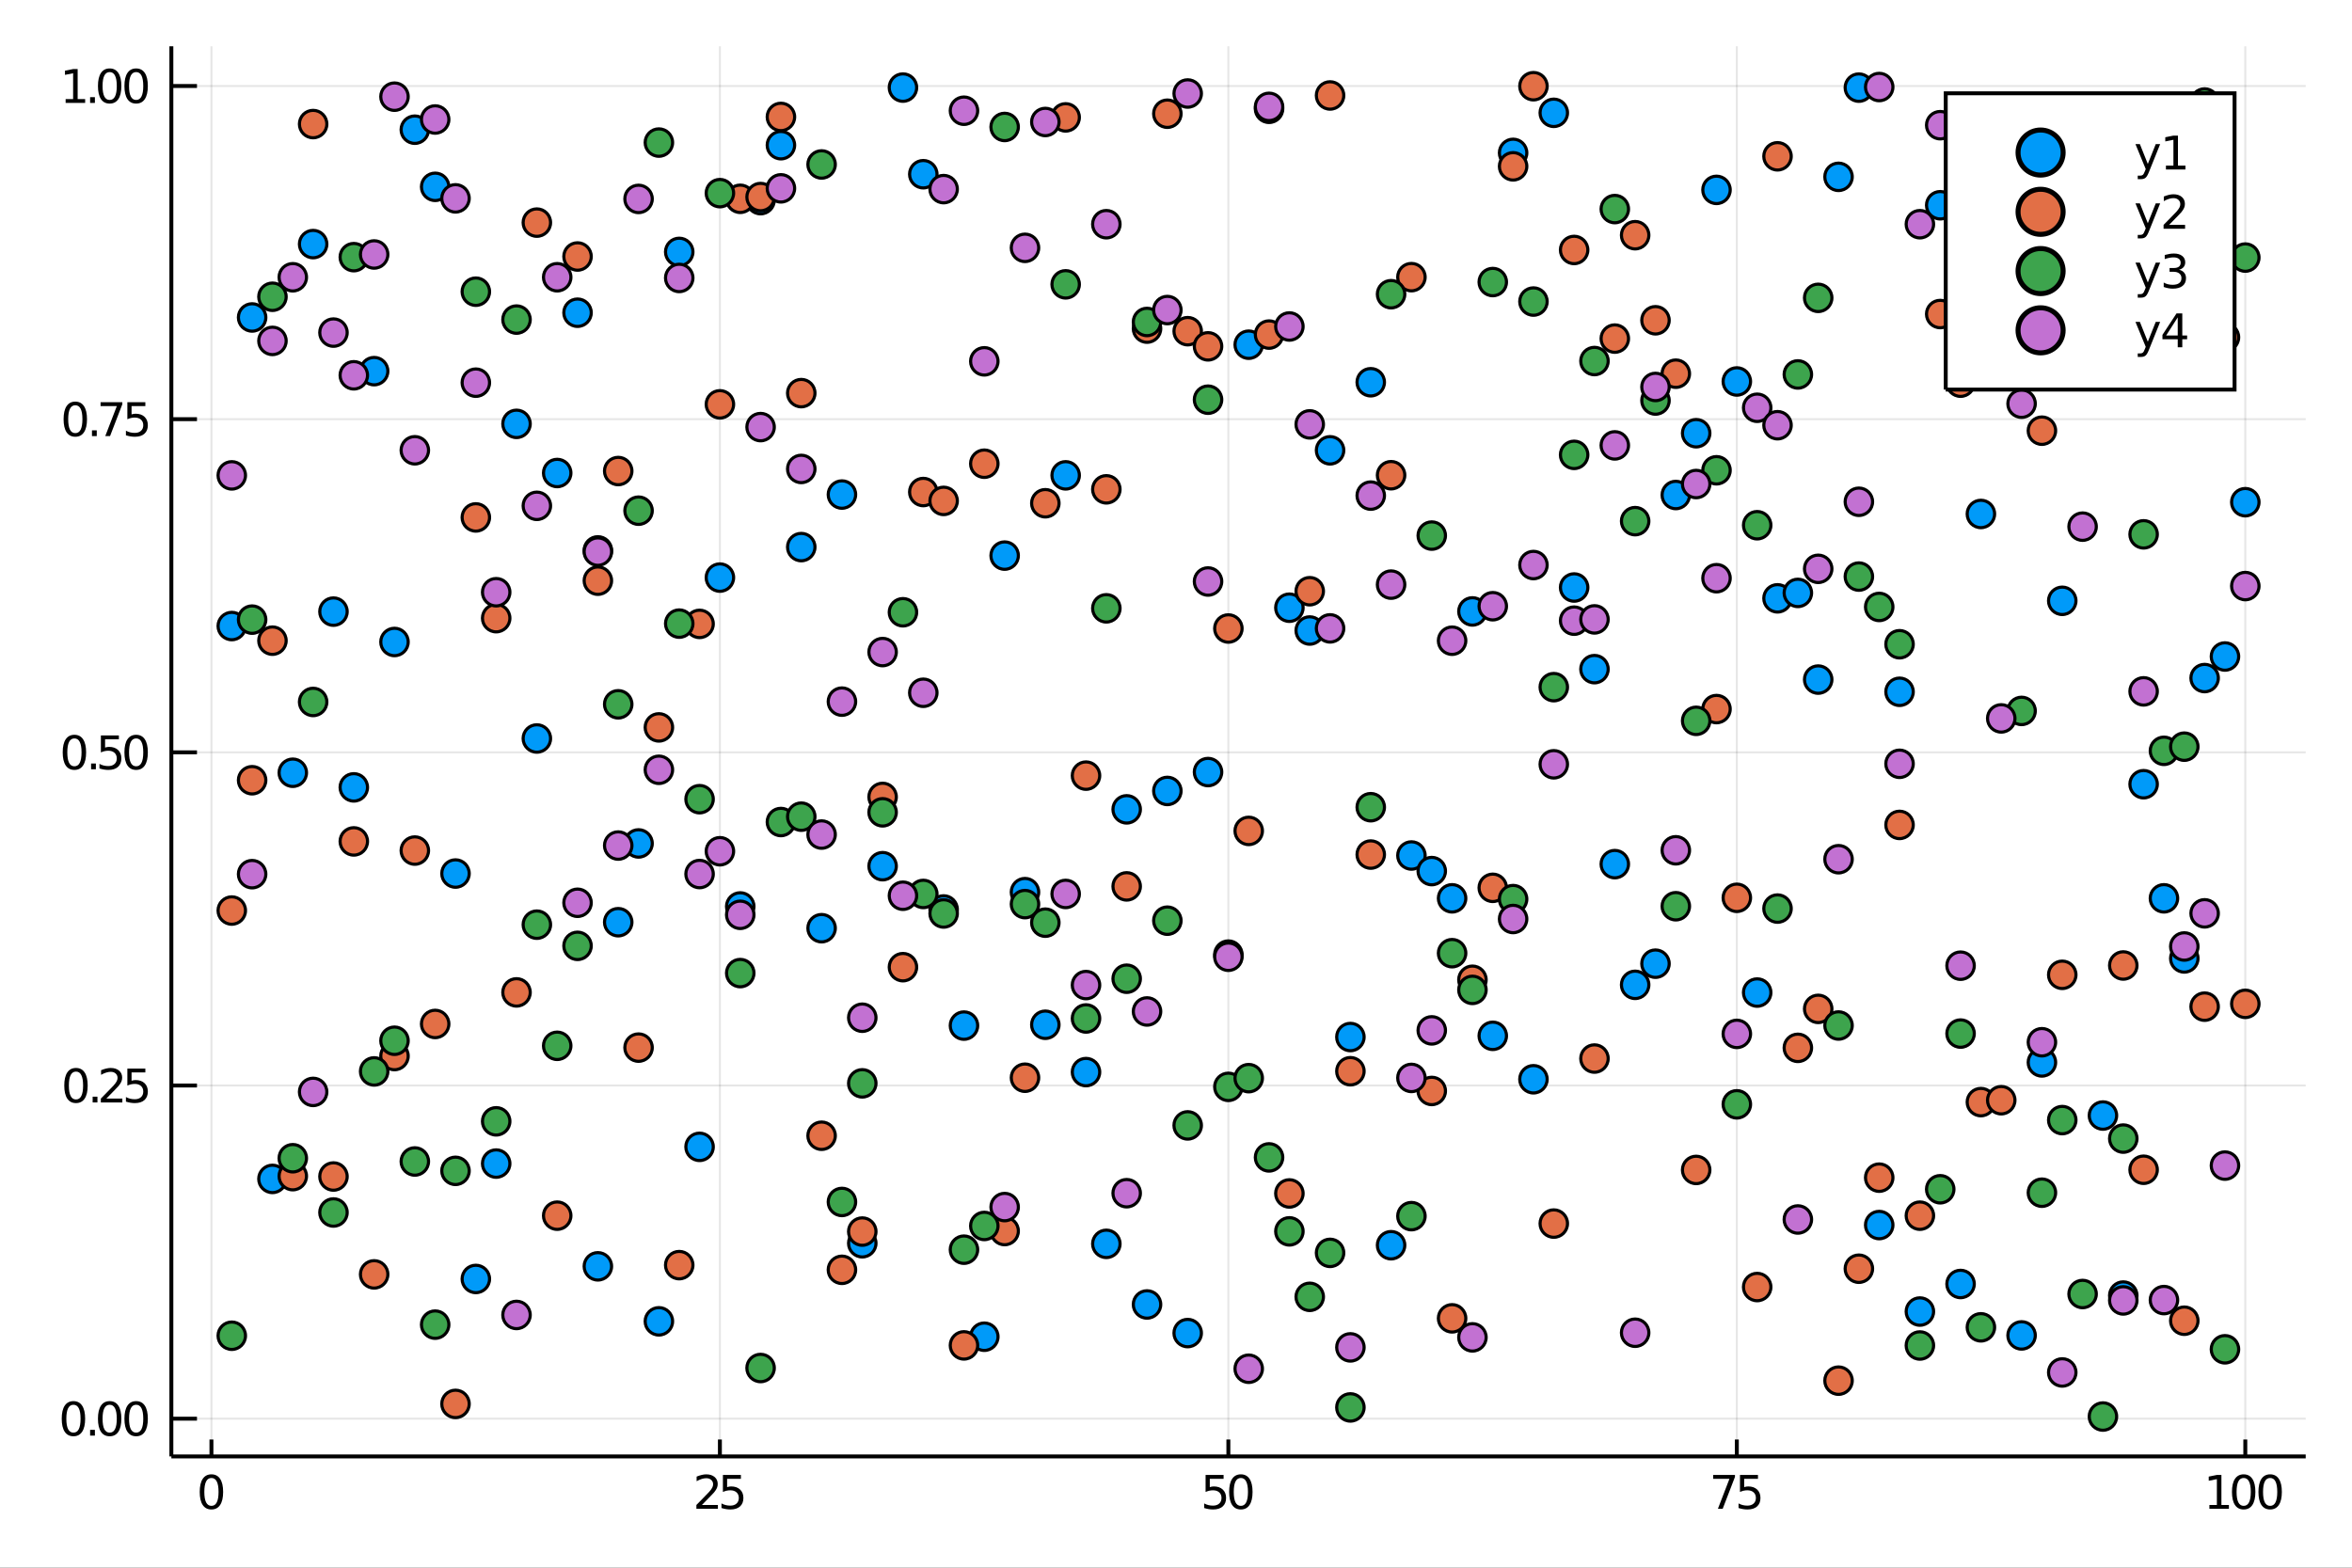 <?xml version="1.0" encoding="utf-8"?>
<svg xmlns="http://www.w3.org/2000/svg" xmlns:xlink="http://www.w3.org/1999/xlink" width="600" height="400" viewBox="0 0 2400 1600">
<rect x="0" y="0" width="2400" height="1600" fill="#333333" stroke="none"/>
<defs>
  <clipPath id="clip850">
    <rect x="0" y="0" width="2400" height="1600"/>
  </clipPath>
</defs>
<path clip-path="url(#clip850)" d="
M0 1600 L2400 1600 L2400 0 L0 0  Z
  " fill="#ffffff" fill-rule="evenodd" fill-opacity="1"/>
<defs>
  <clipPath id="clip851">
    <rect x="480" y="0" width="1681" height="1600"/>
  </clipPath>
</defs>
<path clip-path="url(#clip850)" d="
M174.862 1486.45 L2352.76 1486.45 L2352.76 47.244 L174.862 47.244  Z
  " fill="#ffffff" fill-rule="evenodd" fill-opacity="1"/>
<defs>
  <clipPath id="clip852">
    <rect x="174" y="47" width="2179" height="1440"/>
  </clipPath>
</defs>
<polyline clip-path="url(#clip852)" style="stroke:#000000; stroke-width:2; stroke-opacity:0.1; fill:none" points="
  215.747,1486.45 215.747,47.244 
  "/>
<polyline clip-path="url(#clip852)" style="stroke:#000000; stroke-width:2; stroke-opacity:0.1; fill:none" points="
  734.589,1486.45 734.589,47.244 
  "/>
<polyline clip-path="url(#clip852)" style="stroke:#000000; stroke-width:2; stroke-opacity:0.1; fill:none" points="
  1253.43,1486.45 1253.43,47.244 
  "/>
<polyline clip-path="url(#clip852)" style="stroke:#000000; stroke-width:2; stroke-opacity:0.1; fill:none" points="
  1772.27,1486.45 1772.27,47.244 
  "/>
<polyline clip-path="url(#clip852)" style="stroke:#000000; stroke-width:2; stroke-opacity:0.1; fill:none" points="
  2291.12,1486.45 2291.12,47.244 
  "/>
<polyline clip-path="url(#clip852)" style="stroke:#000000; stroke-width:2; stroke-opacity:0.1; fill:none" points="
  174.862,1447.92 2352.76,1447.92 
  "/>
<polyline clip-path="url(#clip852)" style="stroke:#000000; stroke-width:2; stroke-opacity:0.1; fill:none" points="
  174.862,1107.88 2352.76,1107.88 
  "/>
<polyline clip-path="url(#clip852)" style="stroke:#000000; stroke-width:2; stroke-opacity:0.1; fill:none" points="
  174.862,767.844 2352.76,767.844 
  "/>
<polyline clip-path="url(#clip852)" style="stroke:#000000; stroke-width:2; stroke-opacity:0.1; fill:none" points="
  174.862,427.806 2352.76,427.806 
  "/>
<polyline clip-path="url(#clip852)" style="stroke:#000000; stroke-width:2; stroke-opacity:0.1; fill:none" points="
  174.862,87.768 2352.76,87.768 
  "/>
<polyline clip-path="url(#clip850)" style="stroke:#000000; stroke-width:4; stroke-opacity:1; fill:none" points="
  174.862,1486.45 2352.76,1486.45 
  "/>
<polyline clip-path="url(#clip850)" style="stroke:#000000; stroke-width:4; stroke-opacity:1; fill:none" points="
  174.862,1486.45 174.862,47.244 
  "/>
<polyline clip-path="url(#clip850)" style="stroke:#000000; stroke-width:4; stroke-opacity:1; fill:none" points="
  215.747,1486.45 215.747,1469.18 
  "/>
<polyline clip-path="url(#clip850)" style="stroke:#000000; stroke-width:4; stroke-opacity:1; fill:none" points="
  734.589,1486.45 734.589,1469.18 
  "/>
<polyline clip-path="url(#clip850)" style="stroke:#000000; stroke-width:4; stroke-opacity:1; fill:none" points="
  1253.43,1486.45 1253.43,1469.18 
  "/>
<polyline clip-path="url(#clip850)" style="stroke:#000000; stroke-width:4; stroke-opacity:1; fill:none" points="
  1772.27,1486.45 1772.27,1469.18 
  "/>
<polyline clip-path="url(#clip850)" style="stroke:#000000; stroke-width:4; stroke-opacity:1; fill:none" points="
  2291.12,1486.45 2291.12,1469.18 
  "/>
<polyline clip-path="url(#clip850)" style="stroke:#000000; stroke-width:4; stroke-opacity:1; fill:none" points="
  174.862,1447.92 200.997,1447.92 
  "/>
<polyline clip-path="url(#clip850)" style="stroke:#000000; stroke-width:4; stroke-opacity:1; fill:none" points="
  174.862,1107.88 200.997,1107.88 
  "/>
<polyline clip-path="url(#clip850)" style="stroke:#000000; stroke-width:4; stroke-opacity:1; fill:none" points="
  174.862,767.844 200.997,767.844 
  "/>
<polyline clip-path="url(#clip850)" style="stroke:#000000; stroke-width:4; stroke-opacity:1; fill:none" points="
  174.862,427.806 200.997,427.806 
  "/>
<polyline clip-path="url(#clip850)" style="stroke:#000000; stroke-width:4; stroke-opacity:1; fill:none" points="
  174.862,87.768 200.997,87.768 
  "/>
<path clip-path="url(#clip850)" d="M 0 0 M215.747 1508.44 Q212.136 1508.44 210.307 1512 Q208.501 1515.55 208.501 1522.67 Q208.501 1529.78 210.307 1533.35 Q212.136 1536.89 215.747 1536.89 Q219.381 1536.89 221.187 1533.35 Q223.015 1529.78 223.015 1522.67 Q223.015 1515.55 221.187 1512 Q219.381 1508.44 215.747 1508.44 M215.747 1504.73 Q221.557 1504.73 224.613 1509.34 Q227.691 1513.92 227.691 1522.67 Q227.691 1531.4 224.613 1536.01 Q221.557 1540.59 215.747 1540.59 Q209.937 1540.59 206.858 1536.01 Q203.802 1531.4 203.802 1522.67 Q203.802 1513.92 206.858 1509.34 Q209.937 1504.73 215.747 1504.73 Z" fill="#000000" fill-rule="evenodd" fill-opacity="1" /><path clip-path="url(#clip850)" d="M 0 0 M716.233 1535.98 L732.552 1535.98 L732.552 1539.92 L710.608 1539.92 L710.608 1535.98 Q713.27 1533.23 717.853 1528.6 Q722.46 1523.95 723.64 1522.61 Q725.886 1520.08 726.765 1518.35 Q727.668 1516.59 727.668 1514.9 Q727.668 1512.14 725.724 1510.41 Q723.802 1508.67 720.701 1508.67 Q718.502 1508.67 716.048 1509.43 Q713.617 1510.2 710.84 1511.75 L710.84 1507.03 Q713.664 1505.89 716.117 1505.31 Q718.571 1504.73 720.608 1504.73 Q725.978 1504.73 729.173 1507.42 Q732.367 1510.11 732.367 1514.6 Q732.367 1516.73 731.557 1518.65 Q730.77 1520.54 728.664 1523.14 Q728.085 1523.81 724.983 1527.03 Q721.881 1530.22 716.233 1535.98 Z" fill="#000000" fill-rule="evenodd" fill-opacity="1" /><path clip-path="url(#clip850)" d="M 0 0 M737.668 1505.36 L756.025 1505.36 L756.025 1509.3 L741.951 1509.3 L741.951 1517.77 Q742.969 1517.42 743.988 1517.26 Q745.006 1517.07 746.025 1517.07 Q751.812 1517.07 755.191 1520.24 Q758.571 1523.42 758.571 1528.83 Q758.571 1534.41 755.099 1537.51 Q751.626 1540.59 745.307 1540.59 Q743.131 1540.59 740.863 1540.22 Q738.617 1539.85 736.21 1539.11 L736.21 1534.41 Q738.293 1535.54 740.515 1536.1 Q742.738 1536.66 745.214 1536.66 Q749.219 1536.66 751.557 1534.55 Q753.895 1532.44 753.895 1528.83 Q753.895 1525.22 751.557 1523.11 Q749.219 1521.01 745.214 1521.01 Q743.339 1521.01 741.464 1521.42 Q739.613 1521.84 737.668 1522.72 L737.668 1505.36 Z" fill="#000000" fill-rule="evenodd" fill-opacity="1" /><path clip-path="url(#clip850)" d="M 0 0 M1230.2 1505.36 L1248.56 1505.36 L1248.56 1509.3 L1234.49 1509.3 L1234.49 1517.77 Q1235.5 1517.42 1236.52 1517.26 Q1237.54 1517.07 1238.56 1517.07 Q1244.35 1517.07 1247.73 1520.24 Q1251.11 1523.42 1251.11 1528.83 Q1251.11 1534.41 1247.63 1537.51 Q1244.16 1540.59 1237.84 1540.59 Q1235.67 1540.59 1233.4 1540.22 Q1231.15 1539.85 1228.74 1539.11 L1228.74 1534.41 Q1230.83 1535.54 1233.05 1536.1 Q1235.27 1536.66 1237.75 1536.66 Q1241.75 1536.66 1244.09 1534.55 Q1246.43 1532.44 1246.43 1528.83 Q1246.43 1525.22 1244.09 1523.11 Q1241.75 1521.01 1237.75 1521.01 Q1235.87 1521.01 1234 1521.42 Q1232.15 1521.84 1230.2 1522.72 L1230.2 1505.36 Z" fill="#000000" fill-rule="evenodd" fill-opacity="1" /><path clip-path="url(#clip850)" d="M 0 0 M1266.18 1508.44 Q1262.56 1508.44 1260.74 1512 Q1258.93 1515.55 1258.93 1522.67 Q1258.93 1529.78 1260.74 1533.35 Q1262.56 1536.89 1266.18 1536.89 Q1269.81 1536.89 1271.61 1533.35 Q1273.44 1529.78 1273.44 1522.67 Q1273.44 1515.55 1271.61 1512 Q1269.81 1508.44 1266.18 1508.44 M1266.18 1504.73 Q1271.99 1504.73 1275.04 1509.34 Q1278.12 1513.92 1278.12 1522.67 Q1278.12 1531.4 1275.04 1536.01 Q1271.99 1540.59 1266.18 1540.59 Q1260.36 1540.59 1257.29 1536.01 Q1254.23 1531.4 1254.23 1522.67 Q1254.23 1513.92 1257.29 1509.34 Q1260.36 1504.73 1266.18 1504.73 Z" fill="#000000" fill-rule="evenodd" fill-opacity="1" /><path clip-path="url(#clip850)" d="M 0 0 M1748.15 1505.36 L1770.38 1505.36 L1770.38 1507.35 L1757.83 1539.92 L1752.95 1539.92 L1764.75 1509.3 L1748.15 1509.3 L1748.15 1505.36 Z" fill="#000000" fill-rule="evenodd" fill-opacity="1" /><path clip-path="url(#clip850)" d="M 0 0 M1775.49 1505.36 L1793.85 1505.36 L1793.85 1509.3 L1779.77 1509.3 L1779.77 1517.77 Q1780.79 1517.42 1781.81 1517.26 Q1782.83 1517.07 1783.85 1517.07 Q1789.64 1517.07 1793.02 1520.24 Q1796.39 1523.42 1796.39 1528.83 Q1796.39 1534.41 1792.92 1537.51 Q1789.45 1540.59 1783.13 1540.59 Q1780.96 1540.59 1778.69 1540.22 Q1776.44 1539.85 1774.03 1539.11 L1774.03 1534.41 Q1776.12 1535.54 1778.34 1536.1 Q1780.56 1536.66 1783.04 1536.66 Q1787.04 1536.66 1789.38 1534.55 Q1791.72 1532.44 1791.72 1528.83 Q1791.72 1525.22 1789.38 1523.11 Q1787.04 1521.01 1783.04 1521.01 Q1781.16 1521.01 1779.29 1521.42 Q1777.44 1521.84 1775.49 1522.72 L1775.49 1505.36 Z" fill="#000000" fill-rule="evenodd" fill-opacity="1" /><path clip-path="url(#clip850)" d="M 0 0 M2254.49 1535.98 L2262.12 1535.98 L2262.12 1509.62 L2253.81 1511.29 L2253.81 1507.03 L2262.08 1505.36 L2266.75 1505.36 L2266.75 1535.98 L2274.39 1535.98 L2274.39 1539.92 L2254.49 1539.92 L2254.49 1535.98 Z" fill="#000000" fill-rule="evenodd" fill-opacity="1" /><path clip-path="url(#clip850)" d="M 0 0 M2289.46 1508.44 Q2285.85 1508.44 2284.02 1512 Q2282.22 1515.55 2282.22 1522.67 Q2282.22 1529.78 2284.02 1533.35 Q2285.85 1536.89 2289.46 1536.89 Q2293.1 1536.89 2294.9 1533.35 Q2296.73 1529.78 2296.73 1522.67 Q2296.73 1515.55 2294.9 1512 Q2293.1 1508.44 2289.46 1508.44 M2289.46 1504.73 Q2295.27 1504.73 2298.33 1509.34 Q2301.41 1513.92 2301.41 1522.67 Q2301.41 1531.4 2298.33 1536.01 Q2295.27 1540.59 2289.46 1540.59 Q2283.65 1540.59 2280.57 1536.01 Q2277.52 1531.4 2277.52 1522.67 Q2277.52 1513.92 2280.57 1509.34 Q2283.65 1504.73 2289.46 1504.73 Z" fill="#000000" fill-rule="evenodd" fill-opacity="1" /><path clip-path="url(#clip850)" d="M 0 0 M2316.48 1508.44 Q2312.86 1508.44 2311.04 1512 Q2309.23 1515.55 2309.23 1522.67 Q2309.23 1529.78 2311.04 1533.35 Q2312.86 1536.89 2316.48 1536.89 Q2320.11 1536.89 2321.92 1533.35 Q2323.74 1529.78 2323.74 1522.67 Q2323.74 1515.55 2321.92 1512 Q2320.11 1508.44 2316.48 1508.44 M2316.48 1504.73 Q2322.29 1504.73 2325.34 1509.34 Q2328.42 1513.92 2328.42 1522.67 Q2328.42 1531.4 2325.34 1536.01 Q2322.29 1540.59 2316.48 1540.59 Q2310.67 1540.59 2307.59 1536.01 Q2304.53 1531.4 2304.53 1522.67 Q2304.53 1513.92 2307.59 1509.34 Q2310.67 1504.73 2316.48 1504.73 Z" fill="#000000" fill-rule="evenodd" fill-opacity="1" /><path clip-path="url(#clip850)" d="M 0 0 M74.936 1433.72 Q71.325 1433.72 69.497 1437.28 Q67.691 1440.83 67.691 1447.96 Q67.691 1455.06 69.497 1458.63 Q71.325 1462.17 74.936 1462.17 Q78.571 1462.17 80.376 1458.63 Q82.205 1455.06 82.205 1447.96 Q82.205 1440.83 80.376 1437.28 Q78.571 1433.72 74.936 1433.72 M74.936 1430.02 Q80.747 1430.02 83.802 1434.62 Q86.881 1439.21 86.881 1447.96 Q86.881 1456.68 83.802 1461.29 Q80.747 1465.87 74.936 1465.87 Q69.126 1465.87 66.048 1461.29 Q62.992 1456.68 62.992 1447.96 Q62.992 1439.21 66.048 1434.62 Q69.126 1430.02 74.936 1430.02 Z" fill="#000000" fill-rule="evenodd" fill-opacity="1" /><path clip-path="url(#clip850)" d="M 0 0 M91.95 1459.32 L96.835 1459.32 L96.835 1465.2 L91.95 1465.2 L91.95 1459.32 Z" fill="#000000" fill-rule="evenodd" fill-opacity="1" /><path clip-path="url(#clip850)" d="M 0 0 M111.904 1433.72 Q108.293 1433.72 106.464 1437.28 Q104.659 1440.83 104.659 1447.96 Q104.659 1455.06 106.464 1458.63 Q108.293 1462.17 111.904 1462.17 Q115.538 1462.17 117.344 1458.63 Q119.172 1455.06 119.172 1447.96 Q119.172 1440.83 117.344 1437.28 Q115.538 1433.72 111.904 1433.72 M111.904 1430.02 Q117.714 1430.02 120.77 1434.62 Q123.848 1439.21 123.848 1447.96 Q123.848 1456.68 120.77 1461.29 Q117.714 1465.87 111.904 1465.87 Q106.094 1465.87 103.015 1461.29 Q99.96 1456.68 99.96 1447.96 Q99.96 1439.21 103.015 1434.62 Q106.094 1430.02 111.904 1430.02 Z" fill="#000000" fill-rule="evenodd" fill-opacity="1" /><path clip-path="url(#clip850)" d="M 0 0 M138.918 1433.72 Q135.307 1433.72 133.478 1437.28 Q131.672 1440.83 131.672 1447.96 Q131.672 1455.06 133.478 1458.63 Q135.307 1462.17 138.918 1462.17 Q142.552 1462.17 144.357 1458.63 Q146.186 1455.06 146.186 1447.96 Q146.186 1440.83 144.357 1437.28 Q142.552 1433.72 138.918 1433.72 M138.918 1430.02 Q144.728 1430.02 147.783 1434.62 Q150.862 1439.21 150.862 1447.96 Q150.862 1456.68 147.783 1461.29 Q144.728 1465.87 138.918 1465.87 Q133.107 1465.87 130.029 1461.29 Q126.973 1456.68 126.973 1447.96 Q126.973 1439.21 130.029 1434.62 Q133.107 1430.02 138.918 1430.02 Z" fill="#000000" fill-rule="evenodd" fill-opacity="1" /><path clip-path="url(#clip850)" d="M 0 0 M77.529 1093.68 Q73.918 1093.68 72.089 1097.25 Q70.284 1100.79 70.284 1107.92 Q70.284 1115.02 72.089 1118.59 Q73.918 1122.13 77.529 1122.13 Q81.163 1122.13 82.969 1118.59 Q84.798 1115.02 84.798 1107.92 Q84.798 1100.79 82.969 1097.25 Q81.163 1093.68 77.529 1093.68 M77.529 1089.98 Q83.339 1089.98 86.395 1094.58 Q89.474 1099.17 89.474 1107.92 Q89.474 1116.64 86.395 1121.25 Q83.339 1125.83 77.529 1125.83 Q71.719 1125.83 68.64 1121.25 Q65.585 1116.64 65.585 1107.92 Q65.585 1099.17 68.64 1094.58 Q71.719 1089.98 77.529 1089.98 Z" fill="#000000" fill-rule="evenodd" fill-opacity="1" /><path clip-path="url(#clip850)" d="M 0 0 M94.543 1119.28 L99.427 1119.28 L99.427 1125.16 L94.543 1125.16 L94.543 1119.28 Z" fill="#000000" fill-rule="evenodd" fill-opacity="1" /><path clip-path="url(#clip850)" d="M 0 0 M108.524 1121.23 L124.844 1121.23 L124.844 1125.16 L102.899 1125.16 L102.899 1121.23 Q105.561 1118.47 110.145 1113.84 Q114.751 1109.19 115.932 1107.85 Q118.177 1105.32 119.057 1103.59 Q119.959 1101.83 119.959 1100.14 Q119.959 1097.38 118.015 1095.65 Q116.094 1093.91 112.992 1093.91 Q110.793 1093.91 108.339 1094.68 Q105.909 1095.44 103.131 1096.99 L103.131 1092.27 Q105.955 1091.13 108.409 1090.56 Q110.862 1089.98 112.899 1089.98 Q118.27 1089.98 121.464 1092.66 Q124.658 1095.35 124.658 1099.84 Q124.658 1101.97 123.848 1103.89 Q123.061 1105.79 120.955 1108.38 Q120.376 1109.05 117.274 1112.27 Q114.172 1115.46 108.524 1121.23 Z" fill="#000000" fill-rule="evenodd" fill-opacity="1" /><path clip-path="url(#clip850)" d="M 0 0 M129.959 1090.6 L148.316 1090.6 L148.316 1094.54 L134.242 1094.54 L134.242 1103.01 Q135.26 1102.66 136.279 1102.5 Q137.297 1102.32 138.316 1102.32 Q144.103 1102.32 147.482 1105.49 Q150.862 1108.66 150.862 1114.07 Q150.862 1119.65 147.39 1122.75 Q143.918 1125.83 137.598 1125.83 Q135.422 1125.83 133.154 1125.46 Q130.908 1125.09 128.501 1124.35 L128.501 1119.65 Q130.584 1120.79 132.807 1121.34 Q135.029 1121.9 137.506 1121.9 Q141.51 1121.9 143.848 1119.79 Q146.186 1117.69 146.186 1114.07 Q146.186 1110.46 143.848 1108.36 Q141.51 1106.25 137.506 1106.25 Q135.631 1106.25 133.756 1106.67 Q131.904 1107.08 129.959 1107.96 L129.959 1090.6 Z" fill="#000000" fill-rule="evenodd" fill-opacity="1" /><path clip-path="url(#clip850)" d="M 0 0 M75.932 753.643 Q72.321 753.643 70.492 757.208 Q68.686 760.749 68.686 767.879 Q68.686 774.985 70.492 778.55 Q72.321 782.092 75.932 782.092 Q79.566 782.092 81.372 778.55 Q83.2 774.985 83.2 767.879 Q83.2 760.749 81.372 757.208 Q79.566 753.643 75.932 753.643 M75.932 749.939 Q81.742 749.939 84.798 754.546 Q87.876 759.129 87.876 767.879 Q87.876 776.606 84.798 781.212 Q81.742 785.795 75.932 785.795 Q70.122 785.795 67.043 781.212 Q63.987 776.606 63.987 767.879 Q63.987 759.129 67.043 754.546 Q70.122 749.939 75.932 749.939 Z" fill="#000000" fill-rule="evenodd" fill-opacity="1" /><path clip-path="url(#clip850)" d="M 0 0 M92.946 779.245 L97.83 779.245 L97.83 785.124 L92.946 785.124 L92.946 779.245 Z" fill="#000000" fill-rule="evenodd" fill-opacity="1" /><path clip-path="url(#clip850)" d="M 0 0 M102.946 750.564 L121.302 750.564 L121.302 754.499 L107.228 754.499 L107.228 762.971 Q108.247 762.624 109.265 762.462 Q110.284 762.277 111.302 762.277 Q117.089 762.277 120.469 765.448 Q123.848 768.62 123.848 774.036 Q123.848 779.615 120.376 782.717 Q116.904 785.795 110.584 785.795 Q108.409 785.795 106.14 785.425 Q103.895 785.055 101.487 784.314 L101.487 779.615 Q103.571 780.749 105.793 781.305 Q108.015 781.86 110.492 781.86 Q114.496 781.86 116.834 779.754 Q119.172 777.647 119.172 774.036 Q119.172 770.425 116.834 768.319 Q114.496 766.212 110.492 766.212 Q108.617 766.212 106.742 766.629 Q104.89 767.046 102.946 767.925 L102.946 750.564 Z" fill="#000000" fill-rule="evenodd" fill-opacity="1" /><path clip-path="url(#clip850)" d="M 0 0 M138.918 753.643 Q135.307 753.643 133.478 757.208 Q131.672 760.749 131.672 767.879 Q131.672 774.985 133.478 778.55 Q135.307 782.092 138.918 782.092 Q142.552 782.092 144.357 778.55 Q146.186 774.985 146.186 767.879 Q146.186 760.749 144.357 757.208 Q142.552 753.643 138.918 753.643 M138.918 749.939 Q144.728 749.939 147.783 754.546 Q150.862 759.129 150.862 767.879 Q150.862 776.606 147.783 781.212 Q144.728 785.795 138.918 785.795 Q133.107 785.795 130.029 781.212 Q126.973 776.606 126.973 767.879 Q126.973 759.129 130.029 754.546 Q133.107 749.939 138.918 749.939 Z" fill="#000000" fill-rule="evenodd" fill-opacity="1" /><path clip-path="url(#clip850)" d="M 0 0 M76.835 413.605 Q73.224 413.605 71.395 417.169 Q69.589 420.711 69.589 427.841 Q69.589 434.947 71.395 438.512 Q73.224 442.054 76.835 442.054 Q80.469 442.054 82.274 438.512 Q84.103 434.947 84.103 427.841 Q84.103 420.711 82.274 417.169 Q80.469 413.605 76.835 413.605 M76.835 409.901 Q82.645 409.901 85.7 414.507 Q88.779 419.091 88.779 427.841 Q88.779 436.567 85.7 441.174 Q82.645 445.757 76.835 445.757 Q71.025 445.757 67.946 441.174 Q64.89 436.567 64.89 427.841 Q64.89 419.091 67.946 414.507 Q71.025 409.901 76.835 409.901 Z" fill="#000000" fill-rule="evenodd" fill-opacity="1" /><path clip-path="url(#clip850)" d="M 0 0 M93.848 439.206 L98.733 439.206 L98.733 445.086 L93.848 445.086 L93.848 439.206 Z" fill="#000000" fill-rule="evenodd" fill-opacity="1" /><path clip-path="url(#clip850)" d="M 0 0 M102.622 410.526 L124.844 410.526 L124.844 412.517 L112.297 445.086 L107.413 445.086 L119.219 414.461 L102.622 414.461 L102.622 410.526 Z" fill="#000000" fill-rule="evenodd" fill-opacity="1" /><path clip-path="url(#clip850)" d="M 0 0 M129.959 410.526 L148.316 410.526 L148.316 414.461 L134.242 414.461 L134.242 422.933 Q135.26 422.586 136.279 422.424 Q137.297 422.239 138.316 422.239 Q144.103 422.239 147.482 425.41 Q150.862 428.581 150.862 433.998 Q150.862 439.577 147.39 442.679 Q143.918 445.757 137.598 445.757 Q135.422 445.757 133.154 445.387 Q130.908 445.017 128.501 444.276 L128.501 439.577 Q130.584 440.711 132.807 441.267 Q135.029 441.822 137.506 441.822 Q141.51 441.822 143.848 439.716 Q146.186 437.609 146.186 433.998 Q146.186 430.387 143.848 428.28 Q141.51 426.174 137.506 426.174 Q135.631 426.174 133.756 426.591 Q131.904 427.007 129.959 427.887 L129.959 410.526 Z" fill="#000000" fill-rule="evenodd" fill-opacity="1" /><path clip-path="url(#clip850)" d="M 0 0 M66.974 101.113 L74.612 101.113 L74.612 74.747 L66.302 76.414 L66.302 72.154 L74.566 70.488 L79.242 70.488 L79.242 101.113 L86.881 101.113 L86.881 105.048 L66.974 105.048 L66.974 101.113 Z" fill="#000000" fill-rule="evenodd" fill-opacity="1" /><path clip-path="url(#clip850)" d="M 0 0 M91.95 99.168 L96.835 99.168 L96.835 105.048 L91.95 105.048 L91.95 99.168 Z" fill="#000000" fill-rule="evenodd" fill-opacity="1" /><path clip-path="url(#clip850)" d="M 0 0 M111.904 73.567 Q108.293 73.567 106.464 77.131 Q104.659 80.673 104.659 87.802 Q104.659 94.909 106.464 98.474 Q108.293 102.015 111.904 102.015 Q115.538 102.015 117.344 98.474 Q119.172 94.909 119.172 87.802 Q119.172 80.673 117.344 77.131 Q115.538 73.567 111.904 73.567 M111.904 69.863 Q117.714 69.863 120.77 74.469 Q123.848 79.052 123.848 87.802 Q123.848 96.529 120.77 101.136 Q117.714 105.719 111.904 105.719 Q106.094 105.719 103.015 101.136 Q99.96 96.529 99.96 87.802 Q99.96 79.052 103.015 74.469 Q106.094 69.863 111.904 69.863 Z" fill="#000000" fill-rule="evenodd" fill-opacity="1" /><path clip-path="url(#clip850)" d="M 0 0 M138.918 73.567 Q135.307 73.567 133.478 77.131 Q131.672 80.673 131.672 87.802 Q131.672 94.909 133.478 98.474 Q135.307 102.015 138.918 102.015 Q142.552 102.015 144.357 98.474 Q146.186 94.909 146.186 87.802 Q146.186 80.673 144.357 77.131 Q142.552 73.567 138.918 73.567 M138.918 69.863 Q144.728 69.863 147.783 74.469 Q150.862 79.052 150.862 87.802 Q150.862 96.529 147.783 101.136 Q144.728 105.719 138.918 105.719 Q133.107 105.719 130.029 101.136 Q126.973 96.529 126.973 87.802 Q126.973 79.052 130.029 74.469 Q133.107 69.863 138.918 69.863 Z" fill="#000000" fill-rule="evenodd" fill-opacity="1" /><circle clip-path="url(#clip852)" cx="236.501" cy="638.946" r="14" fill="#009af9" fill-rule="evenodd" fill-opacity="1" stroke="#000000" stroke-opacity="1" stroke-width="3.2"/>
<circle clip-path="url(#clip852)" cx="257.254" cy="323.994" r="14" fill="#009af9" fill-rule="evenodd" fill-opacity="1" stroke="#000000" stroke-opacity="1" stroke-width="3.2"/>
<circle clip-path="url(#clip852)" cx="278.008" cy="1203.2" r="14" fill="#009af9" fill-rule="evenodd" fill-opacity="1" stroke="#000000" stroke-opacity="1" stroke-width="3.2"/>
<circle clip-path="url(#clip852)" cx="298.762" cy="788.664" r="14" fill="#009af9" fill-rule="evenodd" fill-opacity="1" stroke="#000000" stroke-opacity="1" stroke-width="3.2"/>
<circle clip-path="url(#clip852)" cx="319.515" cy="249.113" r="14" fill="#009af9" fill-rule="evenodd" fill-opacity="1" stroke="#000000" stroke-opacity="1" stroke-width="3.2"/>
<circle clip-path="url(#clip852)" cx="340.269" cy="624.211" r="14" fill="#009af9" fill-rule="evenodd" fill-opacity="1" stroke="#000000" stroke-opacity="1" stroke-width="3.2"/>
<circle clip-path="url(#clip852)" cx="361.023" cy="803.592" r="14" fill="#009af9" fill-rule="evenodd" fill-opacity="1" stroke="#000000" stroke-opacity="1" stroke-width="3.2"/>
<circle clip-path="url(#clip852)" cx="381.776" cy="378.788" r="14" fill="#009af9" fill-rule="evenodd" fill-opacity="1" stroke="#000000" stroke-opacity="1" stroke-width="3.2"/>
<circle clip-path="url(#clip852)" cx="402.53" cy="655.201" r="14" fill="#009af9" fill-rule="evenodd" fill-opacity="1" stroke="#000000" stroke-opacity="1" stroke-width="3.2"/>
<circle clip-path="url(#clip852)" cx="423.284" cy="132.357" r="14" fill="#009af9" fill-rule="evenodd" fill-opacity="1" stroke="#000000" stroke-opacity="1" stroke-width="3.2"/>
<circle clip-path="url(#clip852)" cx="444.038" cy="190.669" r="14" fill="#009af9" fill-rule="evenodd" fill-opacity="1" stroke="#000000" stroke-opacity="1" stroke-width="3.2"/>
<circle clip-path="url(#clip852)" cx="464.791" cy="891.53" r="14" fill="#009af9" fill-rule="evenodd" fill-opacity="1" stroke="#000000" stroke-opacity="1" stroke-width="3.2"/>
<circle clip-path="url(#clip852)" cx="485.545" cy="1305.31" r="14" fill="#009af9" fill-rule="evenodd" fill-opacity="1" stroke="#000000" stroke-opacity="1" stroke-width="3.2"/>
<circle clip-path="url(#clip852)" cx="506.299" cy="1187.55" r="14" fill="#009af9" fill-rule="evenodd" fill-opacity="1" stroke="#000000" stroke-opacity="1" stroke-width="3.2"/>
<circle clip-path="url(#clip852)" cx="527.052" cy="432.581" r="14" fill="#009af9" fill-rule="evenodd" fill-opacity="1" stroke="#000000" stroke-opacity="1" stroke-width="3.2"/>
<circle clip-path="url(#clip852)" cx="547.806" cy="753.7" r="14" fill="#009af9" fill-rule="evenodd" fill-opacity="1" stroke="#000000" stroke-opacity="1" stroke-width="3.2"/>
<circle clip-path="url(#clip852)" cx="568.56" cy="482.752" r="14" fill="#009af9" fill-rule="evenodd" fill-opacity="1" stroke="#000000" stroke-opacity="1" stroke-width="3.2"/>
<circle clip-path="url(#clip852)" cx="589.314" cy="319.151" r="14" fill="#009af9" fill-rule="evenodd" fill-opacity="1" stroke="#000000" stroke-opacity="1" stroke-width="3.2"/>
<circle clip-path="url(#clip852)" cx="610.067" cy="1292.42" r="14" fill="#009af9" fill-rule="evenodd" fill-opacity="1" stroke="#000000" stroke-opacity="1" stroke-width="3.2"/>
<circle clip-path="url(#clip852)" cx="630.821" cy="941.205" r="14" fill="#009af9" fill-rule="evenodd" fill-opacity="1" stroke="#000000" stroke-opacity="1" stroke-width="3.2"/>
<circle clip-path="url(#clip852)" cx="651.575" cy="860.81" r="14" fill="#009af9" fill-rule="evenodd" fill-opacity="1" stroke="#000000" stroke-opacity="1" stroke-width="3.2"/>
<circle clip-path="url(#clip852)" cx="672.328" cy="1348.55" r="14" fill="#009af9" fill-rule="evenodd" fill-opacity="1" stroke="#000000" stroke-opacity="1" stroke-width="3.2"/>
<circle clip-path="url(#clip852)" cx="693.082" cy="257.097" r="14" fill="#009af9" fill-rule="evenodd" fill-opacity="1" stroke="#000000" stroke-opacity="1" stroke-width="3.2"/>
<circle clip-path="url(#clip852)" cx="713.836" cy="1170.48" r="14" fill="#009af9" fill-rule="evenodd" fill-opacity="1" stroke="#000000" stroke-opacity="1" stroke-width="3.2"/>
<circle clip-path="url(#clip852)" cx="734.589" cy="589.481" r="14" fill="#009af9" fill-rule="evenodd" fill-opacity="1" stroke="#000000" stroke-opacity="1" stroke-width="3.2"/>
<circle clip-path="url(#clip852)" cx="755.343" cy="925.131" r="14" fill="#009af9" fill-rule="evenodd" fill-opacity="1" stroke="#000000" stroke-opacity="1" stroke-width="3.2"/>
<circle clip-path="url(#clip852)" cx="776.097" cy="204.274" r="14" fill="#009af9" fill-rule="evenodd" fill-opacity="1" stroke="#000000" stroke-opacity="1" stroke-width="3.2"/>
<circle clip-path="url(#clip852)" cx="796.851" cy="148.174" r="14" fill="#009af9" fill-rule="evenodd" fill-opacity="1" stroke="#000000" stroke-opacity="1" stroke-width="3.2"/>
<circle clip-path="url(#clip852)" cx="817.604" cy="558.362" r="14" fill="#009af9" fill-rule="evenodd" fill-opacity="1" stroke="#000000" stroke-opacity="1" stroke-width="3.2"/>
<circle clip-path="url(#clip852)" cx="838.358" cy="947.316" r="14" fill="#009af9" fill-rule="evenodd" fill-opacity="1" stroke="#000000" stroke-opacity="1" stroke-width="3.2"/>
<circle clip-path="url(#clip852)" cx="859.112" cy="504.737" r="14" fill="#009af9" fill-rule="evenodd" fill-opacity="1" stroke="#000000" stroke-opacity="1" stroke-width="3.2"/>
<circle clip-path="url(#clip852)" cx="879.865" cy="1268.88" r="14" fill="#009af9" fill-rule="evenodd" fill-opacity="1" stroke="#000000" stroke-opacity="1" stroke-width="3.2"/>
<circle clip-path="url(#clip852)" cx="900.619" cy="884.025" r="14" fill="#009af9" fill-rule="evenodd" fill-opacity="1" stroke="#000000" stroke-opacity="1" stroke-width="3.2"/>
<circle clip-path="url(#clip852)" cx="921.373" cy="89.38" r="14" fill="#009af9" fill-rule="evenodd" fill-opacity="1" stroke="#000000" stroke-opacity="1" stroke-width="3.2"/>
<circle clip-path="url(#clip852)" cx="942.127" cy="177.798" r="14" fill="#009af9" fill-rule="evenodd" fill-opacity="1" stroke="#000000" stroke-opacity="1" stroke-width="3.2"/>
<circle clip-path="url(#clip852)" cx="962.88" cy="928.204" r="14" fill="#009af9" fill-rule="evenodd" fill-opacity="1" stroke="#000000" stroke-opacity="1" stroke-width="3.2"/>
<circle clip-path="url(#clip852)" cx="983.634" cy="1046.73" r="14" fill="#009af9" fill-rule="evenodd" fill-opacity="1" stroke="#000000" stroke-opacity="1" stroke-width="3.2"/>
<circle clip-path="url(#clip852)" cx="1004.39" cy="1364.27" r="14" fill="#009af9" fill-rule="evenodd" fill-opacity="1" stroke="#000000" stroke-opacity="1" stroke-width="3.2"/>
<circle clip-path="url(#clip852)" cx="1025.14" cy="567.049" r="14" fill="#009af9" fill-rule="evenodd" fill-opacity="1" stroke="#000000" stroke-opacity="1" stroke-width="3.2"/>
<circle clip-path="url(#clip852)" cx="1045.9" cy="910.525" r="14" fill="#009af9" fill-rule="evenodd" fill-opacity="1" stroke="#000000" stroke-opacity="1" stroke-width="3.2"/>
<circle clip-path="url(#clip852)" cx="1066.65" cy="1045.86" r="14" fill="#009af9" fill-rule="evenodd" fill-opacity="1" stroke="#000000" stroke-opacity="1" stroke-width="3.2"/>
<circle clip-path="url(#clip852)" cx="1087.4" cy="485.132" r="14" fill="#009af9" fill-rule="evenodd" fill-opacity="1" stroke="#000000" stroke-opacity="1" stroke-width="3.2"/>
<circle clip-path="url(#clip852)" cx="1108.16" cy="1094.18" r="14" fill="#009af9" fill-rule="evenodd" fill-opacity="1" stroke="#000000" stroke-opacity="1" stroke-width="3.2"/>
<circle clip-path="url(#clip852)" cx="1128.91" cy="1269.47" r="14" fill="#009af9" fill-rule="evenodd" fill-opacity="1" stroke="#000000" stroke-opacity="1" stroke-width="3.2"/>
<circle clip-path="url(#clip852)" cx="1149.66" cy="826.018" r="14" fill="#009af9" fill-rule="evenodd" fill-opacity="1" stroke="#000000" stroke-opacity="1" stroke-width="3.2"/>
<circle clip-path="url(#clip852)" cx="1170.42" cy="1331.34" r="14" fill="#009af9" fill-rule="evenodd" fill-opacity="1" stroke="#000000" stroke-opacity="1" stroke-width="3.2"/>
<circle clip-path="url(#clip852)" cx="1191.17" cy="807.236" r="14" fill="#009af9" fill-rule="evenodd" fill-opacity="1" stroke="#000000" stroke-opacity="1" stroke-width="3.2"/>
<circle clip-path="url(#clip852)" cx="1211.92" cy="1360.54" r="14" fill="#009af9" fill-rule="evenodd" fill-opacity="1" stroke="#000000" stroke-opacity="1" stroke-width="3.2"/>
<circle clip-path="url(#clip852)" cx="1232.68" cy="787.968" r="14" fill="#009af9" fill-rule="evenodd" fill-opacity="1" stroke="#000000" stroke-opacity="1" stroke-width="3.2"/>
<circle clip-path="url(#clip852)" cx="1253.43" cy="974.274" r="14" fill="#009af9" fill-rule="evenodd" fill-opacity="1" stroke="#000000" stroke-opacity="1" stroke-width="3.2"/>
<circle clip-path="url(#clip852)" cx="1274.19" cy="351.792" r="14" fill="#009af9" fill-rule="evenodd" fill-opacity="1" stroke="#000000" stroke-opacity="1" stroke-width="3.2"/>
<circle clip-path="url(#clip852)" cx="1294.94" cy="111.037" r="14" fill="#009af9" fill-rule="evenodd" fill-opacity="1" stroke="#000000" stroke-opacity="1" stroke-width="3.2"/>
<circle clip-path="url(#clip852)" cx="1315.69" cy="620.221" r="14" fill="#009af9" fill-rule="evenodd" fill-opacity="1" stroke="#000000" stroke-opacity="1" stroke-width="3.2"/>
<circle clip-path="url(#clip852)" cx="1336.45" cy="643.5" r="14" fill="#009af9" fill-rule="evenodd" fill-opacity="1" stroke="#000000" stroke-opacity="1" stroke-width="3.2"/>
<circle clip-path="url(#clip852)" cx="1357.2" cy="459.589" r="14" fill="#009af9" fill-rule="evenodd" fill-opacity="1" stroke="#000000" stroke-opacity="1" stroke-width="3.2"/>
<circle clip-path="url(#clip852)" cx="1377.95" cy="1058.4" r="14" fill="#009af9" fill-rule="evenodd" fill-opacity="1" stroke="#000000" stroke-opacity="1" stroke-width="3.2"/>
<circle clip-path="url(#clip852)" cx="1398.71" cy="390.113" r="14" fill="#009af9" fill-rule="evenodd" fill-opacity="1" stroke="#000000" stroke-opacity="1" stroke-width="3.2"/>
<circle clip-path="url(#clip852)" cx="1419.46" cy="1270.87" r="14" fill="#009af9" fill-rule="evenodd" fill-opacity="1" stroke="#000000" stroke-opacity="1" stroke-width="3.2"/>
<circle clip-path="url(#clip852)" cx="1440.22" cy="873.124" r="14" fill="#009af9" fill-rule="evenodd" fill-opacity="1" stroke="#000000" stroke-opacity="1" stroke-width="3.2"/>
<circle clip-path="url(#clip852)" cx="1460.97" cy="889.025" r="14" fill="#009af9" fill-rule="evenodd" fill-opacity="1" stroke="#000000" stroke-opacity="1" stroke-width="3.2"/>
<circle clip-path="url(#clip852)" cx="1481.72" cy="916.83" r="14" fill="#009af9" fill-rule="evenodd" fill-opacity="1" stroke="#000000" stroke-opacity="1" stroke-width="3.2"/>
<circle clip-path="url(#clip852)" cx="1502.48" cy="624.014" r="14" fill="#009af9" fill-rule="evenodd" fill-opacity="1" stroke="#000000" stroke-opacity="1" stroke-width="3.2"/>
<circle clip-path="url(#clip852)" cx="1523.23" cy="1057.17" r="14" fill="#009af9" fill-rule="evenodd" fill-opacity="1" stroke="#000000" stroke-opacity="1" stroke-width="3.2"/>
<circle clip-path="url(#clip852)" cx="1543.98" cy="156.023" r="14" fill="#009af9" fill-rule="evenodd" fill-opacity="1" stroke="#000000" stroke-opacity="1" stroke-width="3.2"/>
<circle clip-path="url(#clip852)" cx="1564.74" cy="1101.5" r="14" fill="#009af9" fill-rule="evenodd" fill-opacity="1" stroke="#000000" stroke-opacity="1" stroke-width="3.2"/>
<circle clip-path="url(#clip852)" cx="1585.49" cy="115.143" r="14" fill="#009af9" fill-rule="evenodd" fill-opacity="1" stroke="#000000" stroke-opacity="1" stroke-width="3.2"/>
<circle clip-path="url(#clip852)" cx="1606.25" cy="599.604" r="14" fill="#009af9" fill-rule="evenodd" fill-opacity="1" stroke="#000000" stroke-opacity="1" stroke-width="3.2"/>
<circle clip-path="url(#clip852)" cx="1627" cy="682.925" r="14" fill="#009af9" fill-rule="evenodd" fill-opacity="1" stroke="#000000" stroke-opacity="1" stroke-width="3.2"/>
<circle clip-path="url(#clip852)" cx="1647.75" cy="881.929" r="14" fill="#009af9" fill-rule="evenodd" fill-opacity="1" stroke="#000000" stroke-opacity="1" stroke-width="3.2"/>
<circle clip-path="url(#clip852)" cx="1668.51" cy="1005.13" r="14" fill="#009af9" fill-rule="evenodd" fill-opacity="1" stroke="#000000" stroke-opacity="1" stroke-width="3.2"/>
<circle clip-path="url(#clip852)" cx="1689.26" cy="983.538" r="14" fill="#009af9" fill-rule="evenodd" fill-opacity="1" stroke="#000000" stroke-opacity="1" stroke-width="3.2"/>
<circle clip-path="url(#clip852)" cx="1710.01" cy="505.201" r="14" fill="#009af9" fill-rule="evenodd" fill-opacity="1" stroke="#000000" stroke-opacity="1" stroke-width="3.2"/>
<circle clip-path="url(#clip852)" cx="1730.77" cy="442.141" r="14" fill="#009af9" fill-rule="evenodd" fill-opacity="1" stroke="#000000" stroke-opacity="1" stroke-width="3.2"/>
<circle clip-path="url(#clip852)" cx="1751.52" cy="193.786" r="14" fill="#009af9" fill-rule="evenodd" fill-opacity="1" stroke="#000000" stroke-opacity="1" stroke-width="3.2"/>
<circle clip-path="url(#clip852)" cx="1772.27" cy="389.32" r="14" fill="#009af9" fill-rule="evenodd" fill-opacity="1" stroke="#000000" stroke-opacity="1" stroke-width="3.2"/>
<circle clip-path="url(#clip852)" cx="1793.03" cy="1013" r="14" fill="#009af9" fill-rule="evenodd" fill-opacity="1" stroke="#000000" stroke-opacity="1" stroke-width="3.2"/>
<circle clip-path="url(#clip852)" cx="1813.78" cy="610.66" r="14" fill="#009af9" fill-rule="evenodd" fill-opacity="1" stroke="#000000" stroke-opacity="1" stroke-width="3.2"/>
<circle clip-path="url(#clip852)" cx="1834.54" cy="605.121" r="14" fill="#009af9" fill-rule="evenodd" fill-opacity="1" stroke="#000000" stroke-opacity="1" stroke-width="3.2"/>
<circle clip-path="url(#clip852)" cx="1855.29" cy="693.573" r="14" fill="#009af9" fill-rule="evenodd" fill-opacity="1" stroke="#000000" stroke-opacity="1" stroke-width="3.2"/>
<circle clip-path="url(#clip852)" cx="1876.04" cy="180.475" r="14" fill="#009af9" fill-rule="evenodd" fill-opacity="1" stroke="#000000" stroke-opacity="1" stroke-width="3.2"/>
<circle clip-path="url(#clip852)" cx="1896.8" cy="89.416" r="14" fill="#009af9" fill-rule="evenodd" fill-opacity="1" stroke="#000000" stroke-opacity="1" stroke-width="3.2"/>
<circle clip-path="url(#clip852)" cx="1917.55" cy="1250.3" r="14" fill="#009af9" fill-rule="evenodd" fill-opacity="1" stroke="#000000" stroke-opacity="1" stroke-width="3.2"/>
<circle clip-path="url(#clip852)" cx="1938.3" cy="706.03" r="14" fill="#009af9" fill-rule="evenodd" fill-opacity="1" stroke="#000000" stroke-opacity="1" stroke-width="3.2"/>
<circle clip-path="url(#clip852)" cx="1959.06" cy="1338.56" r="14" fill="#009af9" fill-rule="evenodd" fill-opacity="1" stroke="#000000" stroke-opacity="1" stroke-width="3.2"/>
<circle clip-path="url(#clip852)" cx="1979.81" cy="209.463" r="14" fill="#009af9" fill-rule="evenodd" fill-opacity="1" stroke="#000000" stroke-opacity="1" stroke-width="3.2"/>
<circle clip-path="url(#clip852)" cx="2000.57" cy="1310.44" r="14" fill="#009af9" fill-rule="evenodd" fill-opacity="1" stroke="#000000" stroke-opacity="1" stroke-width="3.2"/>
<circle clip-path="url(#clip852)" cx="2021.32" cy="524.548" r="14" fill="#009af9" fill-rule="evenodd" fill-opacity="1" stroke="#000000" stroke-opacity="1" stroke-width="3.2"/>
<circle clip-path="url(#clip852)" cx="2042.07" cy="211.243" r="14" fill="#009af9" fill-rule="evenodd" fill-opacity="1" stroke="#000000" stroke-opacity="1" stroke-width="3.2"/>
<circle clip-path="url(#clip852)" cx="2062.83" cy="1362.93" r="14" fill="#009af9" fill-rule="evenodd" fill-opacity="1" stroke="#000000" stroke-opacity="1" stroke-width="3.2"/>
<circle clip-path="url(#clip852)" cx="2083.58" cy="1084.31" r="14" fill="#009af9" fill-rule="evenodd" fill-opacity="1" stroke="#000000" stroke-opacity="1" stroke-width="3.2"/>
<circle clip-path="url(#clip852)" cx="2104.33" cy="613.191" r="14" fill="#009af9" fill-rule="evenodd" fill-opacity="1" stroke="#000000" stroke-opacity="1" stroke-width="3.2"/>
<circle clip-path="url(#clip852)" cx="2125.09" cy="335.133" r="14" fill="#009af9" fill-rule="evenodd" fill-opacity="1" stroke="#000000" stroke-opacity="1" stroke-width="3.2"/>
<circle clip-path="url(#clip852)" cx="2145.84" cy="1138.52" r="14" fill="#009af9" fill-rule="evenodd" fill-opacity="1" stroke="#000000" stroke-opacity="1" stroke-width="3.2"/>
<circle clip-path="url(#clip852)" cx="2166.6" cy="1322.27" r="14" fill="#009af9" fill-rule="evenodd" fill-opacity="1" stroke="#000000" stroke-opacity="1" stroke-width="3.2"/>
<circle clip-path="url(#clip852)" cx="2187.35" cy="800.364" r="14" fill="#009af9" fill-rule="evenodd" fill-opacity="1" stroke="#000000" stroke-opacity="1" stroke-width="3.2"/>
<circle clip-path="url(#clip852)" cx="2208.1" cy="916.826" r="14" fill="#009af9" fill-rule="evenodd" fill-opacity="1" stroke="#000000" stroke-opacity="1" stroke-width="3.2"/>
<circle clip-path="url(#clip852)" cx="2228.86" cy="978.18" r="14" fill="#009af9" fill-rule="evenodd" fill-opacity="1" stroke="#000000" stroke-opacity="1" stroke-width="3.2"/>
<circle clip-path="url(#clip852)" cx="2249.61" cy="692.032" r="14" fill="#009af9" fill-rule="evenodd" fill-opacity="1" stroke="#000000" stroke-opacity="1" stroke-width="3.2"/>
<circle clip-path="url(#clip852)" cx="2270.36" cy="670.021" r="14" fill="#009af9" fill-rule="evenodd" fill-opacity="1" stroke="#000000" stroke-opacity="1" stroke-width="3.2"/>
<circle clip-path="url(#clip852)" cx="2291.12" cy="512.535" r="14" fill="#009af9" fill-rule="evenodd" fill-opacity="1" stroke="#000000" stroke-opacity="1" stroke-width="3.2"/>
<circle clip-path="url(#clip852)" cx="236.501" cy="929.303" r="14" fill="#e26f46" fill-rule="evenodd" fill-opacity="1" stroke="#000000" stroke-opacity="1" stroke-width="3.2"/>
<circle clip-path="url(#clip852)" cx="257.254" cy="796.301" r="14" fill="#e26f46" fill-rule="evenodd" fill-opacity="1" stroke="#000000" stroke-opacity="1" stroke-width="3.2"/>
<circle clip-path="url(#clip852)" cx="278.008" cy="653.867" r="14" fill="#e26f46" fill-rule="evenodd" fill-opacity="1" stroke="#000000" stroke-opacity="1" stroke-width="3.2"/>
<circle clip-path="url(#clip852)" cx="298.762" cy="1200.38" r="14" fill="#e26f46" fill-rule="evenodd" fill-opacity="1" stroke="#000000" stroke-opacity="1" stroke-width="3.2"/>
<circle clip-path="url(#clip852)" cx="319.515" cy="126.616" r="14" fill="#e26f46" fill-rule="evenodd" fill-opacity="1" stroke="#000000" stroke-opacity="1" stroke-width="3.2"/>
<circle clip-path="url(#clip852)" cx="340.269" cy="1200.75" r="14" fill="#e26f46" fill-rule="evenodd" fill-opacity="1" stroke="#000000" stroke-opacity="1" stroke-width="3.2"/>
<circle clip-path="url(#clip852)" cx="361.023" cy="858.741" r="14" fill="#e26f46" fill-rule="evenodd" fill-opacity="1" stroke="#000000" stroke-opacity="1" stroke-width="3.2"/>
<circle clip-path="url(#clip852)" cx="381.776" cy="1300.64" r="14" fill="#e26f46" fill-rule="evenodd" fill-opacity="1" stroke="#000000" stroke-opacity="1" stroke-width="3.2"/>
<circle clip-path="url(#clip852)" cx="402.53" cy="1077.8" r="14" fill="#e26f46" fill-rule="evenodd" fill-opacity="1" stroke="#000000" stroke-opacity="1" stroke-width="3.2"/>
<circle clip-path="url(#clip852)" cx="423.284" cy="868.086" r="14" fill="#e26f46" fill-rule="evenodd" fill-opacity="1" stroke="#000000" stroke-opacity="1" stroke-width="3.2"/>
<circle clip-path="url(#clip852)" cx="444.038" cy="1045.05" r="14" fill="#e26f46" fill-rule="evenodd" fill-opacity="1" stroke="#000000" stroke-opacity="1" stroke-width="3.2"/>
<circle clip-path="url(#clip852)" cx="464.791" cy="1432.83" r="14" fill="#e26f46" fill-rule="evenodd" fill-opacity="1" stroke="#000000" stroke-opacity="1" stroke-width="3.2"/>
<circle clip-path="url(#clip852)" cx="485.545" cy="528.076" r="14" fill="#e26f46" fill-rule="evenodd" fill-opacity="1" stroke="#000000" stroke-opacity="1" stroke-width="3.2"/>
<circle clip-path="url(#clip852)" cx="506.299" cy="630.892" r="14" fill="#e26f46" fill-rule="evenodd" fill-opacity="1" stroke="#000000" stroke-opacity="1" stroke-width="3.2"/>
<circle clip-path="url(#clip852)" cx="527.052" cy="1012.84" r="14" fill="#e26f46" fill-rule="evenodd" fill-opacity="1" stroke="#000000" stroke-opacity="1" stroke-width="3.2"/>
<circle clip-path="url(#clip852)" cx="547.806" cy="227.192" r="14" fill="#e26f46" fill-rule="evenodd" fill-opacity="1" stroke="#000000" stroke-opacity="1" stroke-width="3.2"/>
<circle clip-path="url(#clip852)" cx="568.56" cy="1240.72" r="14" fill="#e26f46" fill-rule="evenodd" fill-opacity="1" stroke="#000000" stroke-opacity="1" stroke-width="3.2"/>
<circle clip-path="url(#clip852)" cx="589.314" cy="261.775" r="14" fill="#e26f46" fill-rule="evenodd" fill-opacity="1" stroke="#000000" stroke-opacity="1" stroke-width="3.2"/>
<circle clip-path="url(#clip852)" cx="610.067" cy="592.634" r="14" fill="#e26f46" fill-rule="evenodd" fill-opacity="1" stroke="#000000" stroke-opacity="1" stroke-width="3.2"/>
<circle clip-path="url(#clip852)" cx="630.821" cy="480.741" r="14" fill="#e26f46" fill-rule="evenodd" fill-opacity="1" stroke="#000000" stroke-opacity="1" stroke-width="3.2"/>
<circle clip-path="url(#clip852)" cx="651.575" cy="1069.2" r="14" fill="#e26f46" fill-rule="evenodd" fill-opacity="1" stroke="#000000" stroke-opacity="1" stroke-width="3.2"/>
<circle clip-path="url(#clip852)" cx="672.328" cy="742.387" r="14" fill="#e26f46" fill-rule="evenodd" fill-opacity="1" stroke="#000000" stroke-opacity="1" stroke-width="3.2"/>
<circle clip-path="url(#clip852)" cx="693.082" cy="1291.2" r="14" fill="#e26f46" fill-rule="evenodd" fill-opacity="1" stroke="#000000" stroke-opacity="1" stroke-width="3.2"/>
<circle clip-path="url(#clip852)" cx="713.836" cy="636.74" r="14" fill="#e26f46" fill-rule="evenodd" fill-opacity="1" stroke="#000000" stroke-opacity="1" stroke-width="3.2"/>
<circle clip-path="url(#clip852)" cx="734.589" cy="412.659" r="14" fill="#e26f46" fill-rule="evenodd" fill-opacity="1" stroke="#000000" stroke-opacity="1" stroke-width="3.2"/>
<circle clip-path="url(#clip852)" cx="755.343" cy="202.888" r="14" fill="#e26f46" fill-rule="evenodd" fill-opacity="1" stroke="#000000" stroke-opacity="1" stroke-width="3.2"/>
<circle clip-path="url(#clip852)" cx="776.097" cy="201.102" r="14" fill="#e26f46" fill-rule="evenodd" fill-opacity="1" stroke="#000000" stroke-opacity="1" stroke-width="3.2"/>
<circle clip-path="url(#clip852)" cx="796.851" cy="119.335" r="14" fill="#e26f46" fill-rule="evenodd" fill-opacity="1" stroke="#000000" stroke-opacity="1" stroke-width="3.2"/>
<circle clip-path="url(#clip852)" cx="817.604" cy="401.217" r="14" fill="#e26f46" fill-rule="evenodd" fill-opacity="1" stroke="#000000" stroke-opacity="1" stroke-width="3.2"/>
<circle clip-path="url(#clip852)" cx="838.358" cy="1159.14" r="14" fill="#e26f46" fill-rule="evenodd" fill-opacity="1" stroke="#000000" stroke-opacity="1" stroke-width="3.2"/>
<circle clip-path="url(#clip852)" cx="859.112" cy="1295.98" r="14" fill="#e26f46" fill-rule="evenodd" fill-opacity="1" stroke="#000000" stroke-opacity="1" stroke-width="3.2"/>
<circle clip-path="url(#clip852)" cx="879.865" cy="1256.94" r="14" fill="#e26f46" fill-rule="evenodd" fill-opacity="1" stroke="#000000" stroke-opacity="1" stroke-width="3.2"/>
<circle clip-path="url(#clip852)" cx="900.619" cy="813.339" r="14" fill="#e26f46" fill-rule="evenodd" fill-opacity="1" stroke="#000000" stroke-opacity="1" stroke-width="3.2"/>
<circle clip-path="url(#clip852)" cx="921.373" cy="987.095" r="14" fill="#e26f46" fill-rule="evenodd" fill-opacity="1" stroke="#000000" stroke-opacity="1" stroke-width="3.2"/>
<circle clip-path="url(#clip852)" cx="942.127" cy="502.161" r="14" fill="#e26f46" fill-rule="evenodd" fill-opacity="1" stroke="#000000" stroke-opacity="1" stroke-width="3.2"/>
<circle clip-path="url(#clip852)" cx="962.88" cy="511.218" r="14" fill="#e26f46" fill-rule="evenodd" fill-opacity="1" stroke="#000000" stroke-opacity="1" stroke-width="3.2"/>
<circle clip-path="url(#clip852)" cx="983.634" cy="1373.11" r="14" fill="#e26f46" fill-rule="evenodd" fill-opacity="1" stroke="#000000" stroke-opacity="1" stroke-width="3.2"/>
<circle clip-path="url(#clip852)" cx="1004.39" cy="473.254" r="14" fill="#e26f46" fill-rule="evenodd" fill-opacity="1" stroke="#000000" stroke-opacity="1" stroke-width="3.2"/>
<circle clip-path="url(#clip852)" cx="1025.14" cy="1256.41" r="14" fill="#e26f46" fill-rule="evenodd" fill-opacity="1" stroke="#000000" stroke-opacity="1" stroke-width="3.2"/>
<circle clip-path="url(#clip852)" cx="1045.9" cy="1099.93" r="14" fill="#e26f46" fill-rule="evenodd" fill-opacity="1" stroke="#000000" stroke-opacity="1" stroke-width="3.2"/>
<circle clip-path="url(#clip852)" cx="1066.65" cy="513.607" r="14" fill="#e26f46" fill-rule="evenodd" fill-opacity="1" stroke="#000000" stroke-opacity="1" stroke-width="3.2"/>
<circle clip-path="url(#clip852)" cx="1087.4" cy="119.802" r="14" fill="#e26f46" fill-rule="evenodd" fill-opacity="1" stroke="#000000" stroke-opacity="1" stroke-width="3.2"/>
<circle clip-path="url(#clip852)" cx="1108.16" cy="791.607" r="14" fill="#e26f46" fill-rule="evenodd" fill-opacity="1" stroke="#000000" stroke-opacity="1" stroke-width="3.2"/>
<circle clip-path="url(#clip852)" cx="1128.91" cy="499.411" r="14" fill="#e26f46" fill-rule="evenodd" fill-opacity="1" stroke="#000000" stroke-opacity="1" stroke-width="3.2"/>
<circle clip-path="url(#clip852)" cx="1149.66" cy="904.644" r="14" fill="#e26f46" fill-rule="evenodd" fill-opacity="1" stroke="#000000" stroke-opacity="1" stroke-width="3.2"/>
<circle clip-path="url(#clip852)" cx="1170.42" cy="335.373" r="14" fill="#e26f46" fill-rule="evenodd" fill-opacity="1" stroke="#000000" stroke-opacity="1" stroke-width="3.2"/>
<circle clip-path="url(#clip852)" cx="1191.17" cy="116.048" r="14" fill="#e26f46" fill-rule="evenodd" fill-opacity="1" stroke="#000000" stroke-opacity="1" stroke-width="3.2"/>
<circle clip-path="url(#clip852)" cx="1211.92" cy="337.999" r="14" fill="#e26f46" fill-rule="evenodd" fill-opacity="1" stroke="#000000" stroke-opacity="1" stroke-width="3.2"/>
<circle clip-path="url(#clip852)" cx="1232.68" cy="353.466" r="14" fill="#e26f46" fill-rule="evenodd" fill-opacity="1" stroke="#000000" stroke-opacity="1" stroke-width="3.2"/>
<circle clip-path="url(#clip852)" cx="1253.43" cy="641.439" r="14" fill="#e26f46" fill-rule="evenodd" fill-opacity="1" stroke="#000000" stroke-opacity="1" stroke-width="3.2"/>
<circle clip-path="url(#clip852)" cx="1274.19" cy="848.019" r="14" fill="#e26f46" fill-rule="evenodd" fill-opacity="1" stroke="#000000" stroke-opacity="1" stroke-width="3.2"/>
<circle clip-path="url(#clip852)" cx="1294.94" cy="341.461" r="14" fill="#e26f46" fill-rule="evenodd" fill-opacity="1" stroke="#000000" stroke-opacity="1" stroke-width="3.2"/>
<circle clip-path="url(#clip852)" cx="1315.69" cy="1218.04" r="14" fill="#e26f46" fill-rule="evenodd" fill-opacity="1" stroke="#000000" stroke-opacity="1" stroke-width="3.2"/>
<circle clip-path="url(#clip852)" cx="1336.45" cy="603.397" r="14" fill="#e26f46" fill-rule="evenodd" fill-opacity="1" stroke="#000000" stroke-opacity="1" stroke-width="3.2"/>
<circle clip-path="url(#clip852)" cx="1357.2" cy="97.42" r="14" fill="#e26f46" fill-rule="evenodd" fill-opacity="1" stroke="#000000" stroke-opacity="1" stroke-width="3.2"/>
<circle clip-path="url(#clip852)" cx="1377.95" cy="1093.3" r="14" fill="#e26f46" fill-rule="evenodd" fill-opacity="1" stroke="#000000" stroke-opacity="1" stroke-width="3.2"/>
<circle clip-path="url(#clip852)" cx="1398.71" cy="872.166" r="14" fill="#e26f46" fill-rule="evenodd" fill-opacity="1" stroke="#000000" stroke-opacity="1" stroke-width="3.2"/>
<circle clip-path="url(#clip852)" cx="1419.46" cy="485.001" r="14" fill="#e26f46" fill-rule="evenodd" fill-opacity="1" stroke="#000000" stroke-opacity="1" stroke-width="3.2"/>
<circle clip-path="url(#clip852)" cx="1440.22" cy="282.854" r="14" fill="#e26f46" fill-rule="evenodd" fill-opacity="1" stroke="#000000" stroke-opacity="1" stroke-width="3.2"/>
<circle clip-path="url(#clip852)" cx="1460.97" cy="1113.44" r="14" fill="#e26f46" fill-rule="evenodd" fill-opacity="1" stroke="#000000" stroke-opacity="1" stroke-width="3.2"/>
<circle clip-path="url(#clip852)" cx="1481.72" cy="1345.5" r="14" fill="#e26f46" fill-rule="evenodd" fill-opacity="1" stroke="#000000" stroke-opacity="1" stroke-width="3.2"/>
<circle clip-path="url(#clip852)" cx="1502.48" cy="999.955" r="14" fill="#e26f46" fill-rule="evenodd" fill-opacity="1" stroke="#000000" stroke-opacity="1" stroke-width="3.2"/>
<circle clip-path="url(#clip852)" cx="1523.23" cy="906.115" r="14" fill="#e26f46" fill-rule="evenodd" fill-opacity="1" stroke="#000000" stroke-opacity="1" stroke-width="3.2"/>
<circle clip-path="url(#clip852)" cx="1543.98" cy="169.758" r="14" fill="#e26f46" fill-rule="evenodd" fill-opacity="1" stroke="#000000" stroke-opacity="1" stroke-width="3.2"/>
<circle clip-path="url(#clip852)" cx="1564.74" cy="87.976" r="14" fill="#e26f46" fill-rule="evenodd" fill-opacity="1" stroke="#000000" stroke-opacity="1" stroke-width="3.2"/>
<circle clip-path="url(#clip852)" cx="1585.49" cy="1248.79" r="14" fill="#e26f46" fill-rule="evenodd" fill-opacity="1" stroke="#000000" stroke-opacity="1" stroke-width="3.2"/>
<circle clip-path="url(#clip852)" cx="1606.25" cy="255.102" r="14" fill="#e26f46" fill-rule="evenodd" fill-opacity="1" stroke="#000000" stroke-opacity="1" stroke-width="3.2"/>
<circle clip-path="url(#clip852)" cx="1627" cy="1080.36" r="14" fill="#e26f46" fill-rule="evenodd" fill-opacity="1" stroke="#000000" stroke-opacity="1" stroke-width="3.2"/>
<circle clip-path="url(#clip852)" cx="1647.75" cy="345.561" r="14" fill="#e26f46" fill-rule="evenodd" fill-opacity="1" stroke="#000000" stroke-opacity="1" stroke-width="3.2"/>
<circle clip-path="url(#clip852)" cx="1668.51" cy="240.035" r="14" fill="#e26f46" fill-rule="evenodd" fill-opacity="1" stroke="#000000" stroke-opacity="1" stroke-width="3.2"/>
<circle clip-path="url(#clip852)" cx="1689.26" cy="326.862" r="14" fill="#e26f46" fill-rule="evenodd" fill-opacity="1" stroke="#000000" stroke-opacity="1" stroke-width="3.2"/>
<circle clip-path="url(#clip852)" cx="1710.01" cy="381.375" r="14" fill="#e26f46" fill-rule="evenodd" fill-opacity="1" stroke="#000000" stroke-opacity="1" stroke-width="3.2"/>
<circle clip-path="url(#clip852)" cx="1730.77" cy="1194.04" r="14" fill="#e26f46" fill-rule="evenodd" fill-opacity="1" stroke="#000000" stroke-opacity="1" stroke-width="3.2"/>
<circle clip-path="url(#clip852)" cx="1751.52" cy="723.68" r="14" fill="#e26f46" fill-rule="evenodd" fill-opacity="1" stroke="#000000" stroke-opacity="1" stroke-width="3.2"/>
<circle clip-path="url(#clip852)" cx="1772.27" cy="916.308" r="14" fill="#e26f46" fill-rule="evenodd" fill-opacity="1" stroke="#000000" stroke-opacity="1" stroke-width="3.2"/>
<circle clip-path="url(#clip852)" cx="1793.03" cy="1313.56" r="14" fill="#e26f46" fill-rule="evenodd" fill-opacity="1" stroke="#000000" stroke-opacity="1" stroke-width="3.2"/>
<circle clip-path="url(#clip852)" cx="1813.78" cy="159.518" r="14" fill="#e26f46" fill-rule="evenodd" fill-opacity="1" stroke="#000000" stroke-opacity="1" stroke-width="3.2"/>
<circle clip-path="url(#clip852)" cx="1834.54" cy="1069.44" r="14" fill="#e26f46" fill-rule="evenodd" fill-opacity="1" stroke="#000000" stroke-opacity="1" stroke-width="3.2"/>
<circle clip-path="url(#clip852)" cx="1855.29" cy="1029.66" r="14" fill="#e26f46" fill-rule="evenodd" fill-opacity="1" stroke="#000000" stroke-opacity="1" stroke-width="3.2"/>
<circle clip-path="url(#clip852)" cx="1876.04" cy="1409.1" r="14" fill="#e26f46" fill-rule="evenodd" fill-opacity="1" stroke="#000000" stroke-opacity="1" stroke-width="3.2"/>
<circle clip-path="url(#clip852)" cx="1896.8" cy="1294.86" r="14" fill="#e26f46" fill-rule="evenodd" fill-opacity="1" stroke="#000000" stroke-opacity="1" stroke-width="3.2"/>
<circle clip-path="url(#clip852)" cx="1917.55" cy="1201.92" r="14" fill="#e26f46" fill-rule="evenodd" fill-opacity="1" stroke="#000000" stroke-opacity="1" stroke-width="3.2"/>
<circle clip-path="url(#clip852)" cx="1938.3" cy="841.907" r="14" fill="#e26f46" fill-rule="evenodd" fill-opacity="1" stroke="#000000" stroke-opacity="1" stroke-width="3.2"/>
<circle clip-path="url(#clip852)" cx="1959.06" cy="1240.72" r="14" fill="#e26f46" fill-rule="evenodd" fill-opacity="1" stroke="#000000" stroke-opacity="1" stroke-width="3.2"/>
<circle clip-path="url(#clip852)" cx="1979.81" cy="320.508" r="14" fill="#e26f46" fill-rule="evenodd" fill-opacity="1" stroke="#000000" stroke-opacity="1" stroke-width="3.2"/>
<circle clip-path="url(#clip852)" cx="2000.57" cy="390.552" r="14" fill="#e26f46" fill-rule="evenodd" fill-opacity="1" stroke="#000000" stroke-opacity="1" stroke-width="3.2"/>
<circle clip-path="url(#clip852)" cx="2021.32" cy="1124.81" r="14" fill="#e26f46" fill-rule="evenodd" fill-opacity="1" stroke="#000000" stroke-opacity="1" stroke-width="3.2"/>
<circle clip-path="url(#clip852)" cx="2042.07" cy="1122.88" r="14" fill="#e26f46" fill-rule="evenodd" fill-opacity="1" stroke="#000000" stroke-opacity="1" stroke-width="3.2"/>
<circle clip-path="url(#clip852)" cx="2062.83" cy="262.737" r="14" fill="#e26f46" fill-rule="evenodd" fill-opacity="1" stroke="#000000" stroke-opacity="1" stroke-width="3.2"/>
<circle clip-path="url(#clip852)" cx="2083.58" cy="439.555" r="14" fill="#e26f46" fill-rule="evenodd" fill-opacity="1" stroke="#000000" stroke-opacity="1" stroke-width="3.2"/>
<circle clip-path="url(#clip852)" cx="2104.33" cy="994.898" r="14" fill="#e26f46" fill-rule="evenodd" fill-opacity="1" stroke="#000000" stroke-opacity="1" stroke-width="3.2"/>
<circle clip-path="url(#clip852)" cx="2125.09" cy="132.299" r="14" fill="#e26f46" fill-rule="evenodd" fill-opacity="1" stroke="#000000" stroke-opacity="1" stroke-width="3.2"/>
<circle clip-path="url(#clip852)" cx="2145.84" cy="336.531" r="14" fill="#e26f46" fill-rule="evenodd" fill-opacity="1" stroke="#000000" stroke-opacity="1" stroke-width="3.2"/>
<circle clip-path="url(#clip852)" cx="2166.6" cy="985.378" r="14" fill="#e26f46" fill-rule="evenodd" fill-opacity="1" stroke="#000000" stroke-opacity="1" stroke-width="3.2"/>
<circle clip-path="url(#clip852)" cx="2187.35" cy="1193.85" r="14" fill="#e26f46" fill-rule="evenodd" fill-opacity="1" stroke="#000000" stroke-opacity="1" stroke-width="3.2"/>
<circle clip-path="url(#clip852)" cx="2208.1" cy="175.157" r="14" fill="#e26f46" fill-rule="evenodd" fill-opacity="1" stroke="#000000" stroke-opacity="1" stroke-width="3.2"/>
<circle clip-path="url(#clip852)" cx="2228.86" cy="1347.93" r="14" fill="#e26f46" fill-rule="evenodd" fill-opacity="1" stroke="#000000" stroke-opacity="1" stroke-width="3.2"/>
<circle clip-path="url(#clip852)" cx="2249.61" cy="1027.39" r="14" fill="#e26f46" fill-rule="evenodd" fill-opacity="1" stroke="#000000" stroke-opacity="1" stroke-width="3.2"/>
<circle clip-path="url(#clip852)" cx="2270.36" cy="344.265" r="14" fill="#e26f46" fill-rule="evenodd" fill-opacity="1" stroke="#000000" stroke-opacity="1" stroke-width="3.2"/>
<circle clip-path="url(#clip852)" cx="2291.12" cy="1024.52" r="14" fill="#e26f46" fill-rule="evenodd" fill-opacity="1" stroke="#000000" stroke-opacity="1" stroke-width="3.2"/>
<circle clip-path="url(#clip852)" cx="236.501" cy="1363.26" r="14" fill="#3da44d" fill-rule="evenodd" fill-opacity="1" stroke="#000000" stroke-opacity="1" stroke-width="3.2"/>
<circle clip-path="url(#clip852)" cx="257.254" cy="632.383" r="14" fill="#3da44d" fill-rule="evenodd" fill-opacity="1" stroke="#000000" stroke-opacity="1" stroke-width="3.2"/>
<circle clip-path="url(#clip852)" cx="278.008" cy="302.858" r="14" fill="#3da44d" fill-rule="evenodd" fill-opacity="1" stroke="#000000" stroke-opacity="1" stroke-width="3.2"/>
<circle clip-path="url(#clip852)" cx="298.762" cy="1182.09" r="14" fill="#3da44d" fill-rule="evenodd" fill-opacity="1" stroke="#000000" stroke-opacity="1" stroke-width="3.2"/>
<circle clip-path="url(#clip852)" cx="319.515" cy="716.412" r="14" fill="#3da44d" fill-rule="evenodd" fill-opacity="1" stroke="#000000" stroke-opacity="1" stroke-width="3.2"/>
<circle clip-path="url(#clip852)" cx="340.269" cy="1237.47" r="14" fill="#3da44d" fill-rule="evenodd" fill-opacity="1" stroke="#000000" stroke-opacity="1" stroke-width="3.2"/>
<circle clip-path="url(#clip852)" cx="361.023" cy="262.444" r="14" fill="#3da44d" fill-rule="evenodd" fill-opacity="1" stroke="#000000" stroke-opacity="1" stroke-width="3.2"/>
<circle clip-path="url(#clip852)" cx="381.776" cy="1093.49" r="14" fill="#3da44d" fill-rule="evenodd" fill-opacity="1" stroke="#000000" stroke-opacity="1" stroke-width="3.2"/>
<circle clip-path="url(#clip852)" cx="402.53" cy="1062.18" r="14" fill="#3da44d" fill-rule="evenodd" fill-opacity="1" stroke="#000000" stroke-opacity="1" stroke-width="3.2"/>
<circle clip-path="url(#clip852)" cx="423.284" cy="1185.41" r="14" fill="#3da44d" fill-rule="evenodd" fill-opacity="1" stroke="#000000" stroke-opacity="1" stroke-width="3.2"/>
<circle clip-path="url(#clip852)" cx="444.038" cy="1351.93" r="14" fill="#3da44d" fill-rule="evenodd" fill-opacity="1" stroke="#000000" stroke-opacity="1" stroke-width="3.2"/>
<circle clip-path="url(#clip852)" cx="464.791" cy="1194.97" r="14" fill="#3da44d" fill-rule="evenodd" fill-opacity="1" stroke="#000000" stroke-opacity="1" stroke-width="3.2"/>
<circle clip-path="url(#clip852)" cx="485.545" cy="297.684" r="14" fill="#3da44d" fill-rule="evenodd" fill-opacity="1" stroke="#000000" stroke-opacity="1" stroke-width="3.2"/>
<circle clip-path="url(#clip852)" cx="506.299" cy="1144.43" r="14" fill="#3da44d" fill-rule="evenodd" fill-opacity="1" stroke="#000000" stroke-opacity="1" stroke-width="3.2"/>
<circle clip-path="url(#clip852)" cx="527.052" cy="326.155" r="14" fill="#3da44d" fill-rule="evenodd" fill-opacity="1" stroke="#000000" stroke-opacity="1" stroke-width="3.2"/>
<circle clip-path="url(#clip852)" cx="547.806" cy="943.716" r="14" fill="#3da44d" fill-rule="evenodd" fill-opacity="1" stroke="#000000" stroke-opacity="1" stroke-width="3.2"/>
<circle clip-path="url(#clip852)" cx="568.56" cy="1067.36" r="14" fill="#3da44d" fill-rule="evenodd" fill-opacity="1" stroke="#000000" stroke-opacity="1" stroke-width="3.2"/>
<circle clip-path="url(#clip852)" cx="589.314" cy="965.34" r="14" fill="#3da44d" fill-rule="evenodd" fill-opacity="1" stroke="#000000" stroke-opacity="1" stroke-width="3.2"/>
<circle clip-path="url(#clip852)" cx="610.067" cy="561.741" r="14" fill="#3da44d" fill-rule="evenodd" fill-opacity="1" stroke="#000000" stroke-opacity="1" stroke-width="3.2"/>
<circle clip-path="url(#clip852)" cx="630.821" cy="718.809" r="14" fill="#3da44d" fill-rule="evenodd" fill-opacity="1" stroke="#000000" stroke-opacity="1" stroke-width="3.2"/>
<circle clip-path="url(#clip852)" cx="651.575" cy="521.195" r="14" fill="#3da44d" fill-rule="evenodd" fill-opacity="1" stroke="#000000" stroke-opacity="1" stroke-width="3.2"/>
<circle clip-path="url(#clip852)" cx="672.328" cy="145.503" r="14" fill="#3da44d" fill-rule="evenodd" fill-opacity="1" stroke="#000000" stroke-opacity="1" stroke-width="3.2"/>
<circle clip-path="url(#clip852)" cx="693.082" cy="636.462" r="14" fill="#3da44d" fill-rule="evenodd" fill-opacity="1" stroke="#000000" stroke-opacity="1" stroke-width="3.2"/>
<circle clip-path="url(#clip852)" cx="713.836" cy="815.645" r="14" fill="#3da44d" fill-rule="evenodd" fill-opacity="1" stroke="#000000" stroke-opacity="1" stroke-width="3.2"/>
<circle clip-path="url(#clip852)" cx="734.589" cy="197.113" r="14" fill="#3da44d" fill-rule="evenodd" fill-opacity="1" stroke="#000000" stroke-opacity="1" stroke-width="3.2"/>
<circle clip-path="url(#clip852)" cx="755.343" cy="993.141" r="14" fill="#3da44d" fill-rule="evenodd" fill-opacity="1" stroke="#000000" stroke-opacity="1" stroke-width="3.2"/>
<circle clip-path="url(#clip852)" cx="776.097" cy="1396.2" r="14" fill="#3da44d" fill-rule="evenodd" fill-opacity="1" stroke="#000000" stroke-opacity="1" stroke-width="3.2"/>
<circle clip-path="url(#clip852)" cx="796.851" cy="838.957" r="14" fill="#3da44d" fill-rule="evenodd" fill-opacity="1" stroke="#000000" stroke-opacity="1" stroke-width="3.2"/>
<circle clip-path="url(#clip852)" cx="817.604" cy="833.476" r="14" fill="#3da44d" fill-rule="evenodd" fill-opacity="1" stroke="#000000" stroke-opacity="1" stroke-width="3.2"/>
<circle clip-path="url(#clip852)" cx="838.358" cy="167.838" r="14" fill="#3da44d" fill-rule="evenodd" fill-opacity="1" stroke="#000000" stroke-opacity="1" stroke-width="3.2"/>
<circle clip-path="url(#clip852)" cx="859.112" cy="1226.72" r="14" fill="#3da44d" fill-rule="evenodd" fill-opacity="1" stroke="#000000" stroke-opacity="1" stroke-width="3.2"/>
<circle clip-path="url(#clip852)" cx="879.865" cy="1105.67" r="14" fill="#3da44d" fill-rule="evenodd" fill-opacity="1" stroke="#000000" stroke-opacity="1" stroke-width="3.2"/>
<circle clip-path="url(#clip852)" cx="900.619" cy="829.049" r="14" fill="#3da44d" fill-rule="evenodd" fill-opacity="1" stroke="#000000" stroke-opacity="1" stroke-width="3.2"/>
<circle clip-path="url(#clip852)" cx="921.373" cy="624.873" r="14" fill="#3da44d" fill-rule="evenodd" fill-opacity="1" stroke="#000000" stroke-opacity="1" stroke-width="3.2"/>
<circle clip-path="url(#clip852)" cx="942.127" cy="912.363" r="14" fill="#3da44d" fill-rule="evenodd" fill-opacity="1" stroke="#000000" stroke-opacity="1" stroke-width="3.2"/>
<circle clip-path="url(#clip852)" cx="962.88" cy="932.286" r="14" fill="#3da44d" fill-rule="evenodd" fill-opacity="1" stroke="#000000" stroke-opacity="1" stroke-width="3.2"/>
<circle clip-path="url(#clip852)" cx="983.634" cy="1275.43" r="14" fill="#3da44d" fill-rule="evenodd" fill-opacity="1" stroke="#000000" stroke-opacity="1" stroke-width="3.2"/>
<circle clip-path="url(#clip852)" cx="1004.39" cy="1251.21" r="14" fill="#3da44d" fill-rule="evenodd" fill-opacity="1" stroke="#000000" stroke-opacity="1" stroke-width="3.2"/>
<circle clip-path="url(#clip852)" cx="1025.14" cy="129.575" r="14" fill="#3da44d" fill-rule="evenodd" fill-opacity="1" stroke="#000000" stroke-opacity="1" stroke-width="3.2"/>
<circle clip-path="url(#clip852)" cx="1045.9" cy="922.738" r="14" fill="#3da44d" fill-rule="evenodd" fill-opacity="1" stroke="#000000" stroke-opacity="1" stroke-width="3.2"/>
<circle clip-path="url(#clip852)" cx="1066.65" cy="941.673" r="14" fill="#3da44d" fill-rule="evenodd" fill-opacity="1" stroke="#000000" stroke-opacity="1" stroke-width="3.2"/>
<circle clip-path="url(#clip852)" cx="1087.4" cy="290.192" r="14" fill="#3da44d" fill-rule="evenodd" fill-opacity="1" stroke="#000000" stroke-opacity="1" stroke-width="3.2"/>
<circle clip-path="url(#clip852)" cx="1108.16" cy="1039.45" r="14" fill="#3da44d" fill-rule="evenodd" fill-opacity="1" stroke="#000000" stroke-opacity="1" stroke-width="3.2"/>
<circle clip-path="url(#clip852)" cx="1128.91" cy="620.859" r="14" fill="#3da44d" fill-rule="evenodd" fill-opacity="1" stroke="#000000" stroke-opacity="1" stroke-width="3.2"/>
<circle clip-path="url(#clip852)" cx="1149.66" cy="998.878" r="14" fill="#3da44d" fill-rule="evenodd" fill-opacity="1" stroke="#000000" stroke-opacity="1" stroke-width="3.2"/>
<circle clip-path="url(#clip852)" cx="1170.42" cy="328.588" r="14" fill="#3da44d" fill-rule="evenodd" fill-opacity="1" stroke="#000000" stroke-opacity="1" stroke-width="3.2"/>
<circle clip-path="url(#clip852)" cx="1191.17" cy="939.643" r="14" fill="#3da44d" fill-rule="evenodd" fill-opacity="1" stroke="#000000" stroke-opacity="1" stroke-width="3.2"/>
<circle clip-path="url(#clip852)" cx="1211.92" cy="1148.58" r="14" fill="#3da44d" fill-rule="evenodd" fill-opacity="1" stroke="#000000" stroke-opacity="1" stroke-width="3.2"/>
<circle clip-path="url(#clip852)" cx="1232.68" cy="407.915" r="14" fill="#3da44d" fill-rule="evenodd" fill-opacity="1" stroke="#000000" stroke-opacity="1" stroke-width="3.2"/>
<circle clip-path="url(#clip852)" cx="1253.43" cy="1109.25" r="14" fill="#3da44d" fill-rule="evenodd" fill-opacity="1" stroke="#000000" stroke-opacity="1" stroke-width="3.2"/>
<circle clip-path="url(#clip852)" cx="1274.19" cy="1100.36" r="14" fill="#3da44d" fill-rule="evenodd" fill-opacity="1" stroke="#000000" stroke-opacity="1" stroke-width="3.2"/>
<circle clip-path="url(#clip852)" cx="1294.94" cy="1181.24" r="14" fill="#3da44d" fill-rule="evenodd" fill-opacity="1" stroke="#000000" stroke-opacity="1" stroke-width="3.2"/>
<circle clip-path="url(#clip852)" cx="1315.69" cy="1256.73" r="14" fill="#3da44d" fill-rule="evenodd" fill-opacity="1" stroke="#000000" stroke-opacity="1" stroke-width="3.2"/>
<circle clip-path="url(#clip852)" cx="1336.45" cy="1323.55" r="14" fill="#3da44d" fill-rule="evenodd" fill-opacity="1" stroke="#000000" stroke-opacity="1" stroke-width="3.2"/>
<circle clip-path="url(#clip852)" cx="1357.2" cy="1278.69" r="14" fill="#3da44d" fill-rule="evenodd" fill-opacity="1" stroke="#000000" stroke-opacity="1" stroke-width="3.2"/>
<circle clip-path="url(#clip852)" cx="1377.95" cy="1436.42" r="14" fill="#3da44d" fill-rule="evenodd" fill-opacity="1" stroke="#000000" stroke-opacity="1" stroke-width="3.2"/>
<circle clip-path="url(#clip852)" cx="1398.71" cy="823.832" r="14" fill="#3da44d" fill-rule="evenodd" fill-opacity="1" stroke="#000000" stroke-opacity="1" stroke-width="3.2"/>
<circle clip-path="url(#clip852)" cx="1419.46" cy="300.259" r="14" fill="#3da44d" fill-rule="evenodd" fill-opacity="1" stroke="#000000" stroke-opacity="1" stroke-width="3.2"/>
<circle clip-path="url(#clip852)" cx="1440.22" cy="1241.2" r="14" fill="#3da44d" fill-rule="evenodd" fill-opacity="1" stroke="#000000" stroke-opacity="1" stroke-width="3.2"/>
<circle clip-path="url(#clip852)" cx="1460.97" cy="546.62" r="14" fill="#3da44d" fill-rule="evenodd" fill-opacity="1" stroke="#000000" stroke-opacity="1" stroke-width="3.2"/>
<circle clip-path="url(#clip852)" cx="1481.72" cy="972.819" r="14" fill="#3da44d" fill-rule="evenodd" fill-opacity="1" stroke="#000000" stroke-opacity="1" stroke-width="3.2"/>
<circle clip-path="url(#clip852)" cx="1502.48" cy="1010.28" r="14" fill="#3da44d" fill-rule="evenodd" fill-opacity="1" stroke="#000000" stroke-opacity="1" stroke-width="3.2"/>
<circle clip-path="url(#clip852)" cx="1523.23" cy="287.854" r="14" fill="#3da44d" fill-rule="evenodd" fill-opacity="1" stroke="#000000" stroke-opacity="1" stroke-width="3.2"/>
<circle clip-path="url(#clip852)" cx="1543.98" cy="917.63" r="14" fill="#3da44d" fill-rule="evenodd" fill-opacity="1" stroke="#000000" stroke-opacity="1" stroke-width="3.2"/>
<circle clip-path="url(#clip852)" cx="1564.74" cy="307.759" r="14" fill="#3da44d" fill-rule="evenodd" fill-opacity="1" stroke="#000000" stroke-opacity="1" stroke-width="3.2"/>
<circle clip-path="url(#clip852)" cx="1585.49" cy="701.306" r="14" fill="#3da44d" fill-rule="evenodd" fill-opacity="1" stroke="#000000" stroke-opacity="1" stroke-width="3.2"/>
<circle clip-path="url(#clip852)" cx="1606.25" cy="464.224" r="14" fill="#3da44d" fill-rule="evenodd" fill-opacity="1" stroke="#000000" stroke-opacity="1" stroke-width="3.2"/>
<circle clip-path="url(#clip852)" cx="1627" cy="368.472" r="14" fill="#3da44d" fill-rule="evenodd" fill-opacity="1" stroke="#000000" stroke-opacity="1" stroke-width="3.2"/>
<circle clip-path="url(#clip852)" cx="1647.75" cy="213.371" r="14" fill="#3da44d" fill-rule="evenodd" fill-opacity="1" stroke="#000000" stroke-opacity="1" stroke-width="3.2"/>
<circle clip-path="url(#clip852)" cx="1668.51" cy="531.876" r="14" fill="#3da44d" fill-rule="evenodd" fill-opacity="1" stroke="#000000" stroke-opacity="1" stroke-width="3.2"/>
<circle clip-path="url(#clip852)" cx="1689.26" cy="408.76" r="14" fill="#3da44d" fill-rule="evenodd" fill-opacity="1" stroke="#000000" stroke-opacity="1" stroke-width="3.2"/>
<circle clip-path="url(#clip852)" cx="1710.01" cy="924.908" r="14" fill="#3da44d" fill-rule="evenodd" fill-opacity="1" stroke="#000000" stroke-opacity="1" stroke-width="3.2"/>
<circle clip-path="url(#clip852)" cx="1730.77" cy="735.673" r="14" fill="#3da44d" fill-rule="evenodd" fill-opacity="1" stroke="#000000" stroke-opacity="1" stroke-width="3.2"/>
<circle clip-path="url(#clip852)" cx="1751.52" cy="479.96" r="14" fill="#3da44d" fill-rule="evenodd" fill-opacity="1" stroke="#000000" stroke-opacity="1" stroke-width="3.2"/>
<circle clip-path="url(#clip852)" cx="1772.27" cy="1127.08" r="14" fill="#3da44d" fill-rule="evenodd" fill-opacity="1" stroke="#000000" stroke-opacity="1" stroke-width="3.2"/>
<circle clip-path="url(#clip852)" cx="1793.03" cy="536.05" r="14" fill="#3da44d" fill-rule="evenodd" fill-opacity="1" stroke="#000000" stroke-opacity="1" stroke-width="3.2"/>
<circle clip-path="url(#clip852)" cx="1813.78" cy="927.292" r="14" fill="#3da44d" fill-rule="evenodd" fill-opacity="1" stroke="#000000" stroke-opacity="1" stroke-width="3.2"/>
<circle clip-path="url(#clip852)" cx="1834.54" cy="382.144" r="14" fill="#3da44d" fill-rule="evenodd" fill-opacity="1" stroke="#000000" stroke-opacity="1" stroke-width="3.2"/>
<circle clip-path="url(#clip852)" cx="1855.29" cy="303.985" r="14" fill="#3da44d" fill-rule="evenodd" fill-opacity="1" stroke="#000000" stroke-opacity="1" stroke-width="3.2"/>
<circle clip-path="url(#clip852)" cx="1876.04" cy="1046.63" r="14" fill="#3da44d" fill-rule="evenodd" fill-opacity="1" stroke="#000000" stroke-opacity="1" stroke-width="3.2"/>
<circle clip-path="url(#clip852)" cx="1896.8" cy="588.447" r="14" fill="#3da44d" fill-rule="evenodd" fill-opacity="1" stroke="#000000" stroke-opacity="1" stroke-width="3.2"/>
<circle clip-path="url(#clip852)" cx="1917.55" cy="619.443" r="14" fill="#3da44d" fill-rule="evenodd" fill-opacity="1" stroke="#000000" stroke-opacity="1" stroke-width="3.2"/>
<circle clip-path="url(#clip852)" cx="1938.3" cy="657.512" r="14" fill="#3da44d" fill-rule="evenodd" fill-opacity="1" stroke="#000000" stroke-opacity="1" stroke-width="3.2"/>
<circle clip-path="url(#clip852)" cx="1959.06" cy="1373.21" r="14" fill="#3da44d" fill-rule="evenodd" fill-opacity="1" stroke="#000000" stroke-opacity="1" stroke-width="3.2"/>
<circle clip-path="url(#clip852)" cx="1979.81" cy="1213.77" r="14" fill="#3da44d" fill-rule="evenodd" fill-opacity="1" stroke="#000000" stroke-opacity="1" stroke-width="3.2"/>
<circle clip-path="url(#clip852)" cx="2000.57" cy="1054.87" r="14" fill="#3da44d" fill-rule="evenodd" fill-opacity="1" stroke="#000000" stroke-opacity="1" stroke-width="3.2"/>
<circle clip-path="url(#clip852)" cx="2021.32" cy="1354.67" r="14" fill="#3da44d" fill-rule="evenodd" fill-opacity="1" stroke="#000000" stroke-opacity="1" stroke-width="3.2"/>
<circle clip-path="url(#clip852)" cx="2042.07" cy="339.48" r="14" fill="#3da44d" fill-rule="evenodd" fill-opacity="1" stroke="#000000" stroke-opacity="1" stroke-width="3.2"/>
<circle clip-path="url(#clip852)" cx="2062.83" cy="725.564" r="14" fill="#3da44d" fill-rule="evenodd" fill-opacity="1" stroke="#000000" stroke-opacity="1" stroke-width="3.2"/>
<circle clip-path="url(#clip852)" cx="2083.58" cy="1217.27" r="14" fill="#3da44d" fill-rule="evenodd" fill-opacity="1" stroke="#000000" stroke-opacity="1" stroke-width="3.2"/>
<circle clip-path="url(#clip852)" cx="2104.33" cy="1143.17" r="14" fill="#3da44d" fill-rule="evenodd" fill-opacity="1" stroke="#000000" stroke-opacity="1" stroke-width="3.2"/>
<circle clip-path="url(#clip852)" cx="2125.09" cy="1320.67" r="14" fill="#3da44d" fill-rule="evenodd" fill-opacity="1" stroke="#000000" stroke-opacity="1" stroke-width="3.2"/>
<circle clip-path="url(#clip852)" cx="2145.84" cy="1445.72" r="14" fill="#3da44d" fill-rule="evenodd" fill-opacity="1" stroke="#000000" stroke-opacity="1" stroke-width="3.2"/>
<circle clip-path="url(#clip852)" cx="2166.6" cy="1162.05" r="14" fill="#3da44d" fill-rule="evenodd" fill-opacity="1" stroke="#000000" stroke-opacity="1" stroke-width="3.2"/>
<circle clip-path="url(#clip852)" cx="2187.35" cy="545.339" r="14" fill="#3da44d" fill-rule="evenodd" fill-opacity="1" stroke="#000000" stroke-opacity="1" stroke-width="3.2"/>
<circle clip-path="url(#clip852)" cx="2208.1" cy="766.283" r="14" fill="#3da44d" fill-rule="evenodd" fill-opacity="1" stroke="#000000" stroke-opacity="1" stroke-width="3.2"/>
<circle clip-path="url(#clip852)" cx="2228.86" cy="762.046" r="14" fill="#3da44d" fill-rule="evenodd" fill-opacity="1" stroke="#000000" stroke-opacity="1" stroke-width="3.2"/>
<circle clip-path="url(#clip852)" cx="2249.61" cy="104.619" r="14" fill="#3da44d" fill-rule="evenodd" fill-opacity="1" stroke="#000000" stroke-opacity="1" stroke-width="3.2"/>
<circle clip-path="url(#clip852)" cx="2270.36" cy="1377.09" r="14" fill="#3da44d" fill-rule="evenodd" fill-opacity="1" stroke="#000000" stroke-opacity="1" stroke-width="3.2"/>
<circle clip-path="url(#clip852)" cx="2291.12" cy="262.872" r="14" fill="#3da44d" fill-rule="evenodd" fill-opacity="1" stroke="#000000" stroke-opacity="1" stroke-width="3.2"/>
<circle clip-path="url(#clip852)" cx="236.501" cy="485.167" r="14" fill="#c271d2" fill-rule="evenodd" fill-opacity="1" stroke="#000000" stroke-opacity="1" stroke-width="3.2"/>
<circle clip-path="url(#clip852)" cx="257.254" cy="892.172" r="14" fill="#c271d2" fill-rule="evenodd" fill-opacity="1" stroke="#000000" stroke-opacity="1" stroke-width="3.2"/>
<circle clip-path="url(#clip852)" cx="278.008" cy="347.915" r="14" fill="#c271d2" fill-rule="evenodd" fill-opacity="1" stroke="#000000" stroke-opacity="1" stroke-width="3.2"/>
<circle clip-path="url(#clip852)" cx="298.762" cy="282.969" r="14" fill="#c271d2" fill-rule="evenodd" fill-opacity="1" stroke="#000000" stroke-opacity="1" stroke-width="3.2"/>
<circle clip-path="url(#clip852)" cx="319.515" cy="1114.41" r="14" fill="#c271d2" fill-rule="evenodd" fill-opacity="1" stroke="#000000" stroke-opacity="1" stroke-width="3.2"/>
<circle clip-path="url(#clip852)" cx="340.269" cy="339.439" r="14" fill="#c271d2" fill-rule="evenodd" fill-opacity="1" stroke="#000000" stroke-opacity="1" stroke-width="3.2"/>
<circle clip-path="url(#clip852)" cx="361.023" cy="383.026" r="14" fill="#c271d2" fill-rule="evenodd" fill-opacity="1" stroke="#000000" stroke-opacity="1" stroke-width="3.2"/>
<circle clip-path="url(#clip852)" cx="381.776" cy="259.71" r="14" fill="#c271d2" fill-rule="evenodd" fill-opacity="1" stroke="#000000" stroke-opacity="1" stroke-width="3.2"/>
<circle clip-path="url(#clip852)" cx="402.53" cy="98.661" r="14" fill="#c271d2" fill-rule="evenodd" fill-opacity="1" stroke="#000000" stroke-opacity="1" stroke-width="3.2"/>
<circle clip-path="url(#clip852)" cx="423.284" cy="459.547" r="14" fill="#c271d2" fill-rule="evenodd" fill-opacity="1" stroke="#000000" stroke-opacity="1" stroke-width="3.2"/>
<circle clip-path="url(#clip852)" cx="444.038" cy="121.946" r="14" fill="#c271d2" fill-rule="evenodd" fill-opacity="1" stroke="#000000" stroke-opacity="1" stroke-width="3.2"/>
<circle clip-path="url(#clip852)" cx="464.791" cy="202.441" r="14" fill="#c271d2" fill-rule="evenodd" fill-opacity="1" stroke="#000000" stroke-opacity="1" stroke-width="3.2"/>
<circle clip-path="url(#clip852)" cx="485.545" cy="390.55" r="14" fill="#c271d2" fill-rule="evenodd" fill-opacity="1" stroke="#000000" stroke-opacity="1" stroke-width="3.2"/>
<circle clip-path="url(#clip852)" cx="506.299" cy="604.43" r="14" fill="#c271d2" fill-rule="evenodd" fill-opacity="1" stroke="#000000" stroke-opacity="1" stroke-width="3.2"/>
<circle clip-path="url(#clip852)" cx="527.052" cy="1342.04" r="14" fill="#c271d2" fill-rule="evenodd" fill-opacity="1" stroke="#000000" stroke-opacity="1" stroke-width="3.2"/>
<circle clip-path="url(#clip852)" cx="547.806" cy="516.254" r="14" fill="#c271d2" fill-rule="evenodd" fill-opacity="1" stroke="#000000" stroke-opacity="1" stroke-width="3.2"/>
<circle clip-path="url(#clip852)" cx="568.56" cy="282.95" r="14" fill="#c271d2" fill-rule="evenodd" fill-opacity="1" stroke="#000000" stroke-opacity="1" stroke-width="3.2"/>
<circle clip-path="url(#clip852)" cx="589.314" cy="921.375" r="14" fill="#c271d2" fill-rule="evenodd" fill-opacity="1" stroke="#000000" stroke-opacity="1" stroke-width="3.2"/>
<circle clip-path="url(#clip852)" cx="610.067" cy="562.967" r="14" fill="#c271d2" fill-rule="evenodd" fill-opacity="1" stroke="#000000" stroke-opacity="1" stroke-width="3.2"/>
<circle clip-path="url(#clip852)" cx="630.821" cy="862.972" r="14" fill="#c271d2" fill-rule="evenodd" fill-opacity="1" stroke="#000000" stroke-opacity="1" stroke-width="3.2"/>
<circle clip-path="url(#clip852)" cx="651.575" cy="203" r="14" fill="#c271d2" fill-rule="evenodd" fill-opacity="1" stroke="#000000" stroke-opacity="1" stroke-width="3.2"/>
<circle clip-path="url(#clip852)" cx="672.328" cy="785.64" r="14" fill="#c271d2" fill-rule="evenodd" fill-opacity="1" stroke="#000000" stroke-opacity="1" stroke-width="3.2"/>
<circle clip-path="url(#clip852)" cx="693.082" cy="283.667" r="14" fill="#c271d2" fill-rule="evenodd" fill-opacity="1" stroke="#000000" stroke-opacity="1" stroke-width="3.2"/>
<circle clip-path="url(#clip852)" cx="713.836" cy="892.041" r="14" fill="#c271d2" fill-rule="evenodd" fill-opacity="1" stroke="#000000" stroke-opacity="1" stroke-width="3.2"/>
<circle clip-path="url(#clip852)" cx="734.589" cy="868.784" r="14" fill="#c271d2" fill-rule="evenodd" fill-opacity="1" stroke="#000000" stroke-opacity="1" stroke-width="3.2"/>
<circle clip-path="url(#clip852)" cx="755.343" cy="933.66" r="14" fill="#c271d2" fill-rule="evenodd" fill-opacity="1" stroke="#000000" stroke-opacity="1" stroke-width="3.2"/>
<circle clip-path="url(#clip852)" cx="776.097" cy="435.887" r="14" fill="#c271d2" fill-rule="evenodd" fill-opacity="1" stroke="#000000" stroke-opacity="1" stroke-width="3.2"/>
<circle clip-path="url(#clip852)" cx="796.851" cy="192.206" r="14" fill="#c271d2" fill-rule="evenodd" fill-opacity="1" stroke="#000000" stroke-opacity="1" stroke-width="3.2"/>
<circle clip-path="url(#clip852)" cx="817.604" cy="478.594" r="14" fill="#c271d2" fill-rule="evenodd" fill-opacity="1" stroke="#000000" stroke-opacity="1" stroke-width="3.2"/>
<circle clip-path="url(#clip852)" cx="838.358" cy="851.747" r="14" fill="#c271d2" fill-rule="evenodd" fill-opacity="1" stroke="#000000" stroke-opacity="1" stroke-width="3.2"/>
<circle clip-path="url(#clip852)" cx="859.112" cy="716.08" r="14" fill="#c271d2" fill-rule="evenodd" fill-opacity="1" stroke="#000000" stroke-opacity="1" stroke-width="3.2"/>
<circle clip-path="url(#clip852)" cx="879.865" cy="1038.68" r="14" fill="#c271d2" fill-rule="evenodd" fill-opacity="1" stroke="#000000" stroke-opacity="1" stroke-width="3.2"/>
<circle clip-path="url(#clip852)" cx="900.619" cy="665.495" r="14" fill="#c271d2" fill-rule="evenodd" fill-opacity="1" stroke="#000000" stroke-opacity="1" stroke-width="3.2"/>
<circle clip-path="url(#clip852)" cx="921.373" cy="914.183" r="14" fill="#c271d2" fill-rule="evenodd" fill-opacity="1" stroke="#000000" stroke-opacity="1" stroke-width="3.2"/>
<circle clip-path="url(#clip852)" cx="942.127" cy="707.04" r="14" fill="#c271d2" fill-rule="evenodd" fill-opacity="1" stroke="#000000" stroke-opacity="1" stroke-width="3.2"/>
<circle clip-path="url(#clip852)" cx="962.88" cy="193" r="14" fill="#c271d2" fill-rule="evenodd" fill-opacity="1" stroke="#000000" stroke-opacity="1" stroke-width="3.2"/>
<circle clip-path="url(#clip852)" cx="983.634" cy="112.997" r="14" fill="#c271d2" fill-rule="evenodd" fill-opacity="1" stroke="#000000" stroke-opacity="1" stroke-width="3.2"/>
<circle clip-path="url(#clip852)" cx="1004.39" cy="368.765" r="14" fill="#c271d2" fill-rule="evenodd" fill-opacity="1" stroke="#000000" stroke-opacity="1" stroke-width="3.2"/>
<circle clip-path="url(#clip852)" cx="1025.14" cy="1231.94" r="14" fill="#c271d2" fill-rule="evenodd" fill-opacity="1" stroke="#000000" stroke-opacity="1" stroke-width="3.2"/>
<circle clip-path="url(#clip852)" cx="1045.9" cy="252.931" r="14" fill="#c271d2" fill-rule="evenodd" fill-opacity="1" stroke="#000000" stroke-opacity="1" stroke-width="3.2"/>
<circle clip-path="url(#clip852)" cx="1066.65" cy="124.493" r="14" fill="#c271d2" fill-rule="evenodd" fill-opacity="1" stroke="#000000" stroke-opacity="1" stroke-width="3.2"/>
<circle clip-path="url(#clip852)" cx="1087.4" cy="912.354" r="14" fill="#c271d2" fill-rule="evenodd" fill-opacity="1" stroke="#000000" stroke-opacity="1" stroke-width="3.2"/>
<circle clip-path="url(#clip852)" cx="1108.16" cy="1005.36" r="14" fill="#c271d2" fill-rule="evenodd" fill-opacity="1" stroke="#000000" stroke-opacity="1" stroke-width="3.2"/>
<circle clip-path="url(#clip852)" cx="1128.91" cy="228.824" r="14" fill="#c271d2" fill-rule="evenodd" fill-opacity="1" stroke="#000000" stroke-opacity="1" stroke-width="3.2"/>
<circle clip-path="url(#clip852)" cx="1149.66" cy="1217.79" r="14" fill="#c271d2" fill-rule="evenodd" fill-opacity="1" stroke="#000000" stroke-opacity="1" stroke-width="3.2"/>
<circle clip-path="url(#clip852)" cx="1170.42" cy="1032.3" r="14" fill="#c271d2" fill-rule="evenodd" fill-opacity="1" stroke="#000000" stroke-opacity="1" stroke-width="3.2"/>
<circle clip-path="url(#clip852)" cx="1191.17" cy="316.43" r="14" fill="#c271d2" fill-rule="evenodd" fill-opacity="1" stroke="#000000" stroke-opacity="1" stroke-width="3.2"/>
<circle clip-path="url(#clip852)" cx="1211.92" cy="95.419" r="14" fill="#c271d2" fill-rule="evenodd" fill-opacity="1" stroke="#000000" stroke-opacity="1" stroke-width="3.2"/>
<circle clip-path="url(#clip852)" cx="1232.68" cy="593.469" r="14" fill="#c271d2" fill-rule="evenodd" fill-opacity="1" stroke="#000000" stroke-opacity="1" stroke-width="3.2"/>
<circle clip-path="url(#clip852)" cx="1253.43" cy="976.458" r="14" fill="#c271d2" fill-rule="evenodd" fill-opacity="1" stroke="#000000" stroke-opacity="1" stroke-width="3.2"/>
<circle clip-path="url(#clip852)" cx="1274.19" cy="1396.94" r="14" fill="#c271d2" fill-rule="evenodd" fill-opacity="1" stroke="#000000" stroke-opacity="1" stroke-width="3.2"/>
<circle clip-path="url(#clip852)" cx="1294.94" cy="109.044" r="14" fill="#c271d2" fill-rule="evenodd" fill-opacity="1" stroke="#000000" stroke-opacity="1" stroke-width="3.2"/>
<circle clip-path="url(#clip852)" cx="1315.69" cy="333.2" r="14" fill="#c271d2" fill-rule="evenodd" fill-opacity="1" stroke="#000000" stroke-opacity="1" stroke-width="3.2"/>
<circle clip-path="url(#clip852)" cx="1336.45" cy="433.095" r="14" fill="#c271d2" fill-rule="evenodd" fill-opacity="1" stroke="#000000" stroke-opacity="1" stroke-width="3.2"/>
<circle clip-path="url(#clip852)" cx="1357.2" cy="641.321" r="14" fill="#c271d2" fill-rule="evenodd" fill-opacity="1" stroke="#000000" stroke-opacity="1" stroke-width="3.2"/>
<circle clip-path="url(#clip852)" cx="1377.95" cy="1375.14" r="14" fill="#c271d2" fill-rule="evenodd" fill-opacity="1" stroke="#000000" stroke-opacity="1" stroke-width="3.2"/>
<circle clip-path="url(#clip852)" cx="1398.71" cy="505.806" r="14" fill="#c271d2" fill-rule="evenodd" fill-opacity="1" stroke="#000000" stroke-opacity="1" stroke-width="3.2"/>
<circle clip-path="url(#clip852)" cx="1419.46" cy="596.657" r="14" fill="#c271d2" fill-rule="evenodd" fill-opacity="1" stroke="#000000" stroke-opacity="1" stroke-width="3.2"/>
<circle clip-path="url(#clip852)" cx="1440.22" cy="1100.13" r="14" fill="#c271d2" fill-rule="evenodd" fill-opacity="1" stroke="#000000" stroke-opacity="1" stroke-width="3.2"/>
<circle clip-path="url(#clip852)" cx="1460.97" cy="1051.6" r="14" fill="#c271d2" fill-rule="evenodd" fill-opacity="1" stroke="#000000" stroke-opacity="1" stroke-width="3.2"/>
<circle clip-path="url(#clip852)" cx="1481.72" cy="653.906" r="14" fill="#c271d2" fill-rule="evenodd" fill-opacity="1" stroke="#000000" stroke-opacity="1" stroke-width="3.2"/>
<circle clip-path="url(#clip852)" cx="1502.48" cy="1364.92" r="14" fill="#c271d2" fill-rule="evenodd" fill-opacity="1" stroke="#000000" stroke-opacity="1" stroke-width="3.2"/>
<circle clip-path="url(#clip852)" cx="1523.23" cy="618.705" r="14" fill="#c271d2" fill-rule="evenodd" fill-opacity="1" stroke="#000000" stroke-opacity="1" stroke-width="3.2"/>
<circle clip-path="url(#clip852)" cx="1543.98" cy="937.935" r="14" fill="#c271d2" fill-rule="evenodd" fill-opacity="1" stroke="#000000" stroke-opacity="1" stroke-width="3.2"/>
<circle clip-path="url(#clip852)" cx="1564.74" cy="576.676" r="14" fill="#c271d2" fill-rule="evenodd" fill-opacity="1" stroke="#000000" stroke-opacity="1" stroke-width="3.2"/>
<circle clip-path="url(#clip852)" cx="1585.49" cy="780.042" r="14" fill="#c271d2" fill-rule="evenodd" fill-opacity="1" stroke="#000000" stroke-opacity="1" stroke-width="3.2"/>
<circle clip-path="url(#clip852)" cx="1606.25" cy="633.461" r="14" fill="#c271d2" fill-rule="evenodd" fill-opacity="1" stroke="#000000" stroke-opacity="1" stroke-width="3.2"/>
<circle clip-path="url(#clip852)" cx="1627" cy="632.148" r="14" fill="#c271d2" fill-rule="evenodd" fill-opacity="1" stroke="#000000" stroke-opacity="1" stroke-width="3.2"/>
<circle clip-path="url(#clip852)" cx="1647.75" cy="454.565" r="14" fill="#c271d2" fill-rule="evenodd" fill-opacity="1" stroke="#000000" stroke-opacity="1" stroke-width="3.2"/>
<circle clip-path="url(#clip852)" cx="1668.51" cy="1360.2" r="14" fill="#c271d2" fill-rule="evenodd" fill-opacity="1" stroke="#000000" stroke-opacity="1" stroke-width="3.2"/>
<circle clip-path="url(#clip852)" cx="1689.26" cy="394.92" r="14" fill="#c271d2" fill-rule="evenodd" fill-opacity="1" stroke="#000000" stroke-opacity="1" stroke-width="3.2"/>
<circle clip-path="url(#clip852)" cx="1710.01" cy="867.803" r="14" fill="#c271d2" fill-rule="evenodd" fill-opacity="1" stroke="#000000" stroke-opacity="1" stroke-width="3.2"/>
<circle clip-path="url(#clip852)" cx="1730.77" cy="493.995" r="14" fill="#c271d2" fill-rule="evenodd" fill-opacity="1" stroke="#000000" stroke-opacity="1" stroke-width="3.2"/>
<circle clip-path="url(#clip852)" cx="1751.52" cy="590.111" r="14" fill="#c271d2" fill-rule="evenodd" fill-opacity="1" stroke="#000000" stroke-opacity="1" stroke-width="3.2"/>
<circle clip-path="url(#clip852)" cx="1772.27" cy="1055.19" r="14" fill="#c271d2" fill-rule="evenodd" fill-opacity="1" stroke="#000000" stroke-opacity="1" stroke-width="3.2"/>
<circle clip-path="url(#clip852)" cx="1793.03" cy="416.162" r="14" fill="#c271d2" fill-rule="evenodd" fill-opacity="1" stroke="#000000" stroke-opacity="1" stroke-width="3.2"/>
<circle clip-path="url(#clip852)" cx="1813.78" cy="433.972" r="14" fill="#c271d2" fill-rule="evenodd" fill-opacity="1" stroke="#000000" stroke-opacity="1" stroke-width="3.2"/>
<circle clip-path="url(#clip852)" cx="1834.54" cy="1244.6" r="14" fill="#c271d2" fill-rule="evenodd" fill-opacity="1" stroke="#000000" stroke-opacity="1" stroke-width="3.2"/>
<circle clip-path="url(#clip852)" cx="1855.29" cy="580.544" r="14" fill="#c271d2" fill-rule="evenodd" fill-opacity="1" stroke="#000000" stroke-opacity="1" stroke-width="3.2"/>
<circle clip-path="url(#clip852)" cx="1876.04" cy="876.917" r="14" fill="#c271d2" fill-rule="evenodd" fill-opacity="1" stroke="#000000" stroke-opacity="1" stroke-width="3.2"/>
<circle clip-path="url(#clip852)" cx="1896.8" cy="512.094" r="14" fill="#c271d2" fill-rule="evenodd" fill-opacity="1" stroke="#000000" stroke-opacity="1" stroke-width="3.2"/>
<circle clip-path="url(#clip852)" cx="1917.55" cy="88.814" r="14" fill="#c271d2" fill-rule="evenodd" fill-opacity="1" stroke="#000000" stroke-opacity="1" stroke-width="3.2"/>
<circle clip-path="url(#clip852)" cx="1938.3" cy="779.537" r="14" fill="#c271d2" fill-rule="evenodd" fill-opacity="1" stroke="#000000" stroke-opacity="1" stroke-width="3.2"/>
<circle clip-path="url(#clip852)" cx="1959.06" cy="228.815" r="14" fill="#c271d2" fill-rule="evenodd" fill-opacity="1" stroke="#000000" stroke-opacity="1" stroke-width="3.2"/>
<circle clip-path="url(#clip852)" cx="1979.81" cy="127.755" r="14" fill="#c271d2" fill-rule="evenodd" fill-opacity="1" stroke="#000000" stroke-opacity="1" stroke-width="3.2"/>
<circle clip-path="url(#clip852)" cx="2000.57" cy="985.58" r="14" fill="#c271d2" fill-rule="evenodd" fill-opacity="1" stroke="#000000" stroke-opacity="1" stroke-width="3.2"/>
<circle clip-path="url(#clip852)" cx="2021.32" cy="286.235" r="14" fill="#c271d2" fill-rule="evenodd" fill-opacity="1" stroke="#000000" stroke-opacity="1" stroke-width="3.2"/>
<circle clip-path="url(#clip852)" cx="2042.07" cy="733.2" r="14" fill="#c271d2" fill-rule="evenodd" fill-opacity="1" stroke="#000000" stroke-opacity="1" stroke-width="3.2"/>
<circle clip-path="url(#clip852)" cx="2062.83" cy="411.997" r="14" fill="#c271d2" fill-rule="evenodd" fill-opacity="1" stroke="#000000" stroke-opacity="1" stroke-width="3.2"/>
<circle clip-path="url(#clip852)" cx="2083.58" cy="1063.7" r="14" fill="#c271d2" fill-rule="evenodd" fill-opacity="1" stroke="#000000" stroke-opacity="1" stroke-width="3.2"/>
<circle clip-path="url(#clip852)" cx="2104.33" cy="1400.73" r="14" fill="#c271d2" fill-rule="evenodd" fill-opacity="1" stroke="#000000" stroke-opacity="1" stroke-width="3.2"/>
<circle clip-path="url(#clip852)" cx="2125.09" cy="537.489" r="14" fill="#c271d2" fill-rule="evenodd" fill-opacity="1" stroke="#000000" stroke-opacity="1" stroke-width="3.2"/>
<circle clip-path="url(#clip852)" cx="2145.84" cy="180.694" r="14" fill="#c271d2" fill-rule="evenodd" fill-opacity="1" stroke="#000000" stroke-opacity="1" stroke-width="3.2"/>
<circle clip-path="url(#clip852)" cx="2166.6" cy="1327.21" r="14" fill="#c271d2" fill-rule="evenodd" fill-opacity="1" stroke="#000000" stroke-opacity="1" stroke-width="3.2"/>
<circle clip-path="url(#clip852)" cx="2187.35" cy="705.601" r="14" fill="#c271d2" fill-rule="evenodd" fill-opacity="1" stroke="#000000" stroke-opacity="1" stroke-width="3.2"/>
<circle clip-path="url(#clip852)" cx="2208.1" cy="1326.86" r="14" fill="#c271d2" fill-rule="evenodd" fill-opacity="1" stroke="#000000" stroke-opacity="1" stroke-width="3.2"/>
<circle clip-path="url(#clip852)" cx="2228.86" cy="965.974" r="14" fill="#c271d2" fill-rule="evenodd" fill-opacity="1" stroke="#000000" stroke-opacity="1" stroke-width="3.2"/>
<circle clip-path="url(#clip852)" cx="2249.61" cy="932.156" r="14" fill="#c271d2" fill-rule="evenodd" fill-opacity="1" stroke="#000000" stroke-opacity="1" stroke-width="3.2"/>
<circle clip-path="url(#clip852)" cx="2270.36" cy="1189.61" r="14" fill="#c271d2" fill-rule="evenodd" fill-opacity="1" stroke="#000000" stroke-opacity="1" stroke-width="3.2"/>
<circle clip-path="url(#clip852)" cx="2291.12" cy="598.138" r="14" fill="#c271d2" fill-rule="evenodd" fill-opacity="1" stroke="#000000" stroke-opacity="1" stroke-width="3.2"/>
<path clip-path="url(#clip850)" d="
M1985.44 397.618 L2280.16 397.618 L2280.16 95.218 L1985.44 95.218  Z
  " fill="#ffffff" fill-rule="evenodd" fill-opacity="1"/>
<polyline clip-path="url(#clip850)" style="stroke:#000000; stroke-width:4; stroke-opacity:1; fill:none" points="
  1985.44,397.618 2280.16,397.618 2280.16,95.218 1985.44,95.218 1985.44,397.618 
  "/>
<circle clip-path="url(#clip850)" cx="2082.24" cy="155.698" r="23" fill="#009af9" fill-rule="evenodd" fill-opacity="1" stroke="#000000" stroke-opacity="1" stroke-width="5.12"/>
<path clip-path="url(#clip850)" d="M 0 0 M2192.87 175.385 Q2191.07 180.015 2189.35 181.427 Q2187.64 182.839 2184.77 182.839 L2181.37 182.839 L2181.37 179.274 L2183.87 179.274 Q2185.63 179.274 2186.6 178.44 Q2187.57 177.607 2188.75 174.505 L2189.52 172.561 L2179.03 147.052 L2183.54 147.052 L2191.65 167.329 L2199.75 147.052 L2204.26 147.052 L2192.87 175.385 Z" fill="#000000" fill-rule="evenodd" fill-opacity="1" /><path clip-path="url(#clip850)" d="M 0 0 M2210.14 169.042 L2217.78 169.042 L2217.78 142.677 L2209.47 144.343 L2209.47 140.084 L2217.73 138.418 L2222.41 138.418 L2222.41 169.042 L2230.05 169.042 L2230.05 172.978 L2210.14 172.978 L2210.14 169.042 Z" fill="#000000" fill-rule="evenodd" fill-opacity="1" /><circle clip-path="url(#clip850)" cx="2082.24" cy="216.178" r="23" fill="#e26f46" fill-rule="evenodd" fill-opacity="1" stroke="#000000" stroke-opacity="1" stroke-width="5.12"/>
<path clip-path="url(#clip850)" d="M 0 0 M2192.87 235.865 Q2191.07 240.495 2189.35 241.907 Q2187.64 243.319 2184.77 243.319 L2181.37 243.319 L2181.37 239.754 L2183.87 239.754 Q2185.63 239.754 2186.6 238.92 Q2187.57 238.087 2188.75 234.985 L2189.52 233.041 L2179.03 207.532 L2183.54 207.532 L2191.65 227.809 L2199.75 207.532 L2204.26 207.532 L2192.87 235.865 Z" fill="#000000" fill-rule="evenodd" fill-opacity="1" /><path clip-path="url(#clip850)" d="M 0 0 M2213.36 229.522 L2229.68 229.522 L2229.68 233.458 L2207.73 233.458 L2207.73 229.522 Q2210.4 226.768 2214.98 222.138 Q2219.59 217.485 2220.77 216.143 Q2223.01 213.62 2223.89 211.884 Q2224.79 210.124 2224.79 208.435 Q2224.79 205.68 2222.85 203.944 Q2220.93 202.208 2217.83 202.208 Q2215.63 202.208 2213.17 202.972 Q2210.74 203.735 2207.97 205.286 L2207.97 200.564 Q2210.79 199.43 2213.24 198.851 Q2215.7 198.273 2217.73 198.273 Q2223.1 198.273 2226.3 200.958 Q2229.49 203.643 2229.49 208.134 Q2229.49 210.263 2228.68 212.185 Q2227.9 214.083 2225.79 216.675 Q2225.21 217.347 2222.11 220.564 Q2219.01 223.759 2213.36 229.522 Z" fill="#000000" fill-rule="evenodd" fill-opacity="1" /><circle clip-path="url(#clip850)" cx="2082.24" cy="276.658" r="23" fill="#3da44d" fill-rule="evenodd" fill-opacity="1" stroke="#000000" stroke-opacity="1" stroke-width="5.12"/>
<path clip-path="url(#clip850)" d="M 0 0 M2192.87 296.345 Q2191.07 300.975 2189.35 302.387 Q2187.64 303.799 2184.77 303.799 L2181.37 303.799 L2181.37 300.234 L2183.87 300.234 Q2185.63 300.234 2186.6 299.4 Q2187.57 298.567 2188.75 295.465 L2189.52 293.521 L2179.03 268.012 L2183.54 268.012 L2191.65 288.289 L2199.75 268.012 L2204.26 268.012 L2192.87 296.345 Z" fill="#000000" fill-rule="evenodd" fill-opacity="1" /><path clip-path="url(#clip850)" d="M 0 0 M2223.5 275.303 Q2226.85 276.021 2228.73 278.289 Q2230.63 280.558 2230.63 283.891 Q2230.63 289.007 2227.11 291.808 Q2223.59 294.609 2217.11 294.609 Q2214.93 294.609 2212.62 294.169 Q2210.33 293.752 2207.87 292.896 L2207.87 288.382 Q2209.82 289.516 2212.13 290.095 Q2214.45 290.674 2216.97 290.674 Q2221.37 290.674 2223.66 288.938 Q2225.97 287.201 2225.97 283.891 Q2225.97 280.836 2223.82 279.123 Q2221.69 277.387 2217.87 277.387 L2213.85 277.387 L2213.85 273.544 L2218.06 273.544 Q2221.51 273.544 2223.34 272.178 Q2225.16 270.79 2225.16 268.197 Q2225.16 265.535 2223.27 264.123 Q2221.39 262.688 2217.87 262.688 Q2215.95 262.688 2213.75 263.104 Q2211.55 263.521 2208.91 264.401 L2208.91 260.234 Q2211.58 259.493 2213.89 259.123 Q2216.23 258.753 2218.29 258.753 Q2223.61 258.753 2226.72 261.183 Q2229.82 263.59 2229.82 267.711 Q2229.82 270.581 2228.17 272.572 Q2226.53 274.54 2223.5 275.303 Z" fill="#000000" fill-rule="evenodd" fill-opacity="1" /><circle clip-path="url(#clip850)" cx="2082.24" cy="337.138" r="23" fill="#c271d2" fill-rule="evenodd" fill-opacity="1" stroke="#000000" stroke-opacity="1" stroke-width="5.12"/>
<path clip-path="url(#clip850)" d="M 0 0 M2192.87 356.825 Q2191.07 361.455 2189.35 362.867 Q2187.64 364.279 2184.77 364.279 L2181.37 364.279 L2181.37 360.714 L2183.87 360.714 Q2185.63 360.714 2186.6 359.88 Q2187.57 359.047 2188.75 355.945 L2189.52 354.001 L2179.03 328.492 L2183.54 328.492 L2191.65 348.769 L2199.75 328.492 L2204.26 328.492 L2192.87 356.825 Z" fill="#000000" fill-rule="evenodd" fill-opacity="1" /><path clip-path="url(#clip850)" d="M 0 0 M2222.18 323.932 L2210.37 342.381 L2222.18 342.381 L2222.18 323.932 M2220.95 319.858 L2226.83 319.858 L2226.83 342.381 L2231.76 342.381 L2231.76 346.269 L2226.83 346.269 L2226.83 354.418 L2222.18 354.418 L2222.18 346.269 L2206.58 346.269 L2206.58 341.756 L2220.95 319.858 Z" fill="#000000" fill-rule="evenodd" fill-opacity="1" /></svg>
